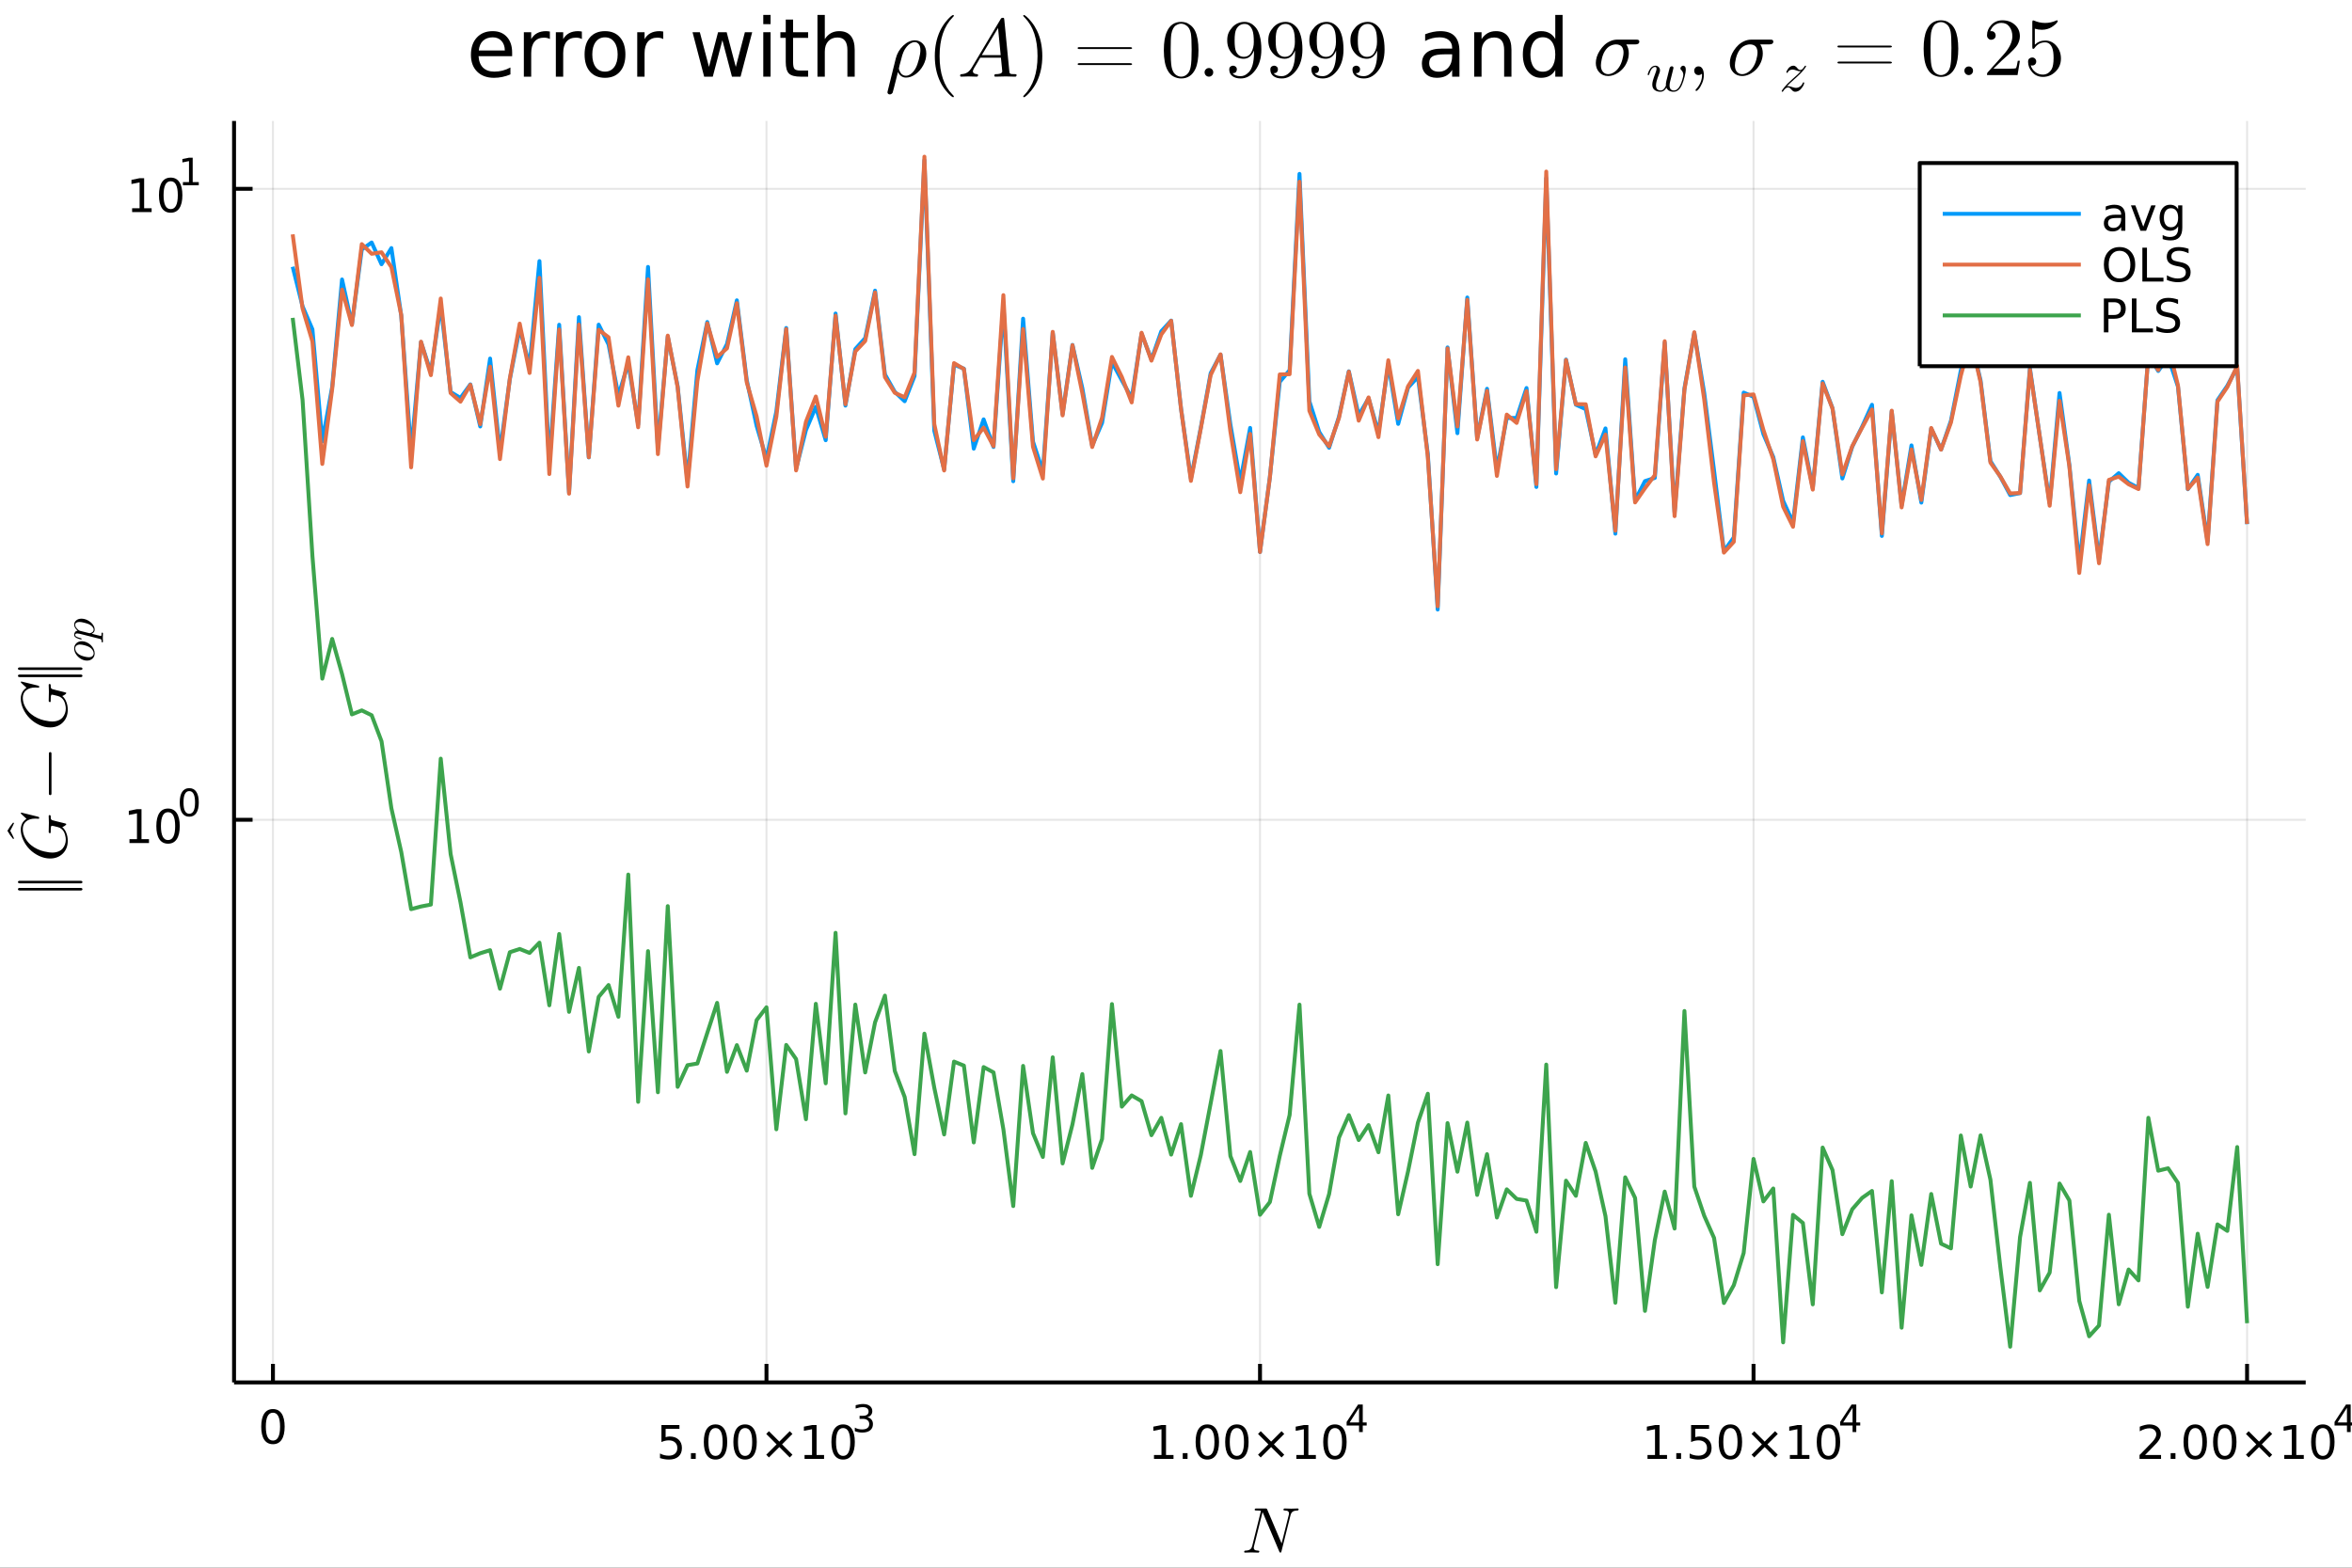 <?xml version="1.0" encoding="utf-8"?>
<svg xmlns="http://www.w3.org/2000/svg" xmlns:xlink="http://www.w3.org/1999/xlink" width="600" height="400" viewBox="0 0 2400 1600">
<rect x="0" y="0" width="2400" height="1600" fill="#333333" stroke="none"/>
<defs>
  <clipPath id="clip280">
    <rect x="0" y="0" width="2400" height="1600"/>
  </clipPath>
</defs>
<path clip-path="url(#clip280)" d="
M0 1600 L2400 1600 L2400 0 L0 0  Z
  " fill="#ffffff" fill-rule="evenodd" fill-opacity="1"/>
<defs>
  <clipPath id="clip281">
    <rect x="480" y="0" width="1681" height="1600"/>
  </clipPath>
</defs>
<path clip-path="url(#clip280)" d="
M238.831 1410.9 L2352.76 1410.9 L2352.76 123.472 L238.831 123.472  Z
  " fill="#ffffff" fill-rule="evenodd" fill-opacity="1"/>
<defs>
  <clipPath id="clip282">
    <rect x="238" y="123" width="2115" height="1288"/>
  </clipPath>
</defs>
<polyline clip-path="url(#clip282)" style="stroke:#000000; stroke-linecap:butt; stroke-linejoin:round; stroke-width:2; stroke-opacity:0.1; fill:none" points="
  278.515,1410.9 278.515,123.472 
  "/>
<polyline clip-path="url(#clip282)" style="stroke:#000000; stroke-linecap:butt; stroke-linejoin:round; stroke-width:2; stroke-opacity:0.1; fill:none" points="
  782.118,1410.9 782.118,123.472 
  "/>
<polyline clip-path="url(#clip282)" style="stroke:#000000; stroke-linecap:butt; stroke-linejoin:round; stroke-width:2; stroke-opacity:0.1; fill:none" points="
  1285.72,1410.9 1285.72,123.472 
  "/>
<polyline clip-path="url(#clip282)" style="stroke:#000000; stroke-linecap:butt; stroke-linejoin:round; stroke-width:2; stroke-opacity:0.1; fill:none" points="
  1789.32,1410.9 1789.32,123.472 
  "/>
<polyline clip-path="url(#clip282)" style="stroke:#000000; stroke-linecap:butt; stroke-linejoin:round; stroke-width:2; stroke-opacity:0.1; fill:none" points="
  2292.93,1410.9 2292.93,123.472 
  "/>
<polyline clip-path="url(#clip280)" style="stroke:#000000; stroke-linecap:butt; stroke-linejoin:round; stroke-width:4; stroke-opacity:1; fill:none" points="
  238.831,1410.9 2352.76,1410.9 
  "/>
<polyline clip-path="url(#clip280)" style="stroke:#000000; stroke-linecap:butt; stroke-linejoin:round; stroke-width:4; stroke-opacity:1; fill:none" points="
  278.515,1410.9 278.515,1392 
  "/>
<polyline clip-path="url(#clip280)" style="stroke:#000000; stroke-linecap:butt; stroke-linejoin:round; stroke-width:4; stroke-opacity:1; fill:none" points="
  782.118,1410.9 782.118,1392 
  "/>
<polyline clip-path="url(#clip280)" style="stroke:#000000; stroke-linecap:butt; stroke-linejoin:round; stroke-width:4; stroke-opacity:1; fill:none" points="
  1285.72,1410.9 1285.72,1392 
  "/>
<polyline clip-path="url(#clip280)" style="stroke:#000000; stroke-linecap:butt; stroke-linejoin:round; stroke-width:4; stroke-opacity:1; fill:none" points="
  1789.32,1410.9 1789.32,1392 
  "/>
<polyline clip-path="url(#clip280)" style="stroke:#000000; stroke-linecap:butt; stroke-linejoin:round; stroke-width:4; stroke-opacity:1; fill:none" points="
  2292.93,1410.9 2292.93,1392 
  "/>
<path clip-path="url(#clip280)" d="M278.515 1441.82 Q274.904 1441.82 273.075 1445.38 Q271.269 1448.92 271.269 1456.05 Q271.269 1463.16 273.075 1466.72 Q274.904 1470.26 278.515 1470.26 Q282.149 1470.26 283.955 1466.72 Q285.783 1463.16 285.783 1456.05 Q285.783 1448.92 283.955 1445.38 Q282.149 1441.82 278.515 1441.82 M278.515 1438.11 Q284.325 1438.11 287.38 1442.72 Q290.459 1447.3 290.459 1456.05 Q290.459 1464.78 287.38 1469.38 Q284.325 1473.97 278.515 1473.97 Q272.705 1473.97 269.626 1469.38 Q266.57 1464.78 266.57 1456.05 Q266.57 1447.3 269.626 1442.72 Q272.705 1438.11 278.515 1438.11 Z" fill="#000000" fill-rule="evenodd" fill-opacity="1" /><path clip-path="url(#clip280)" d="M674.935 1454.4 L693.291 1454.4 L693.291 1458.33 L679.217 1458.33 L679.217 1466.8 Q680.236 1466.46 681.254 1466.29 Q682.273 1466.11 683.291 1466.11 Q689.078 1466.11 692.458 1469.28 Q695.837 1472.45 695.837 1477.87 Q695.837 1483.45 692.365 1486.55 Q688.893 1489.63 682.574 1489.63 Q680.398 1489.63 678.129 1489.26 Q675.884 1488.89 673.476 1488.15 L673.476 1483.45 Q675.56 1484.58 677.782 1485.14 Q680.004 1485.69 682.481 1485.69 Q686.486 1485.69 688.824 1483.59 Q691.161 1481.48 691.161 1477.87 Q691.161 1474.26 688.824 1472.15 Q686.486 1470.04 682.481 1470.04 Q680.606 1470.04 678.731 1470.46 Q676.879 1470.88 674.935 1471.76 L674.935 1454.4 Z" fill="#000000" fill-rule="evenodd" fill-opacity="1" /><path clip-path="url(#clip280)" d="M705.05 1483.08 L709.935 1483.08 L709.935 1488.96 L705.05 1488.96 L705.05 1483.08 Z" fill="#000000" fill-rule="evenodd" fill-opacity="1" /><path clip-path="url(#clip280)" d="M730.12 1457.48 Q726.509 1457.48 724.68 1461.04 Q722.874 1464.58 722.874 1471.71 Q722.874 1478.82 724.68 1482.38 Q726.509 1485.92 730.12 1485.92 Q733.754 1485.92 735.559 1482.38 Q737.388 1478.82 737.388 1471.71 Q737.388 1464.58 735.559 1461.04 Q733.754 1457.48 730.12 1457.48 M730.12 1453.77 Q735.93 1453.77 738.985 1458.38 Q742.064 1462.96 742.064 1471.71 Q742.064 1480.44 738.985 1485.04 Q735.93 1489.63 730.12 1489.63 Q724.309 1489.63 721.231 1485.04 Q718.175 1480.44 718.175 1471.71 Q718.175 1462.96 721.231 1458.38 Q724.309 1453.77 730.12 1453.77 Z" fill="#000000" fill-rule="evenodd" fill-opacity="1" /><path clip-path="url(#clip280)" d="M760.281 1457.48 Q756.67 1457.48 754.842 1461.04 Q753.036 1464.58 753.036 1471.71 Q753.036 1478.82 754.842 1482.38 Q756.67 1485.92 760.281 1485.92 Q763.916 1485.92 765.721 1482.38 Q767.55 1478.82 767.55 1471.71 Q767.55 1464.58 765.721 1461.04 Q763.916 1457.48 760.281 1457.48 M760.281 1453.77 Q766.092 1453.77 769.147 1458.38 Q772.226 1462.96 772.226 1471.71 Q772.226 1480.44 769.147 1485.04 Q766.092 1489.63 760.281 1489.63 Q754.471 1489.63 751.393 1485.04 Q748.337 1480.44 748.337 1471.71 Q748.337 1462.96 751.393 1458.38 Q754.471 1453.77 760.281 1453.77 Z" fill="#000000" fill-rule="evenodd" fill-opacity="1" /><path clip-path="url(#clip280)" d="M808.615 1463.49 L798.036 1474.12 L808.615 1484.7 L805.86 1487.5 L795.235 1476.87 L784.61 1487.5 L781.879 1484.7 L792.434 1474.12 L781.879 1463.49 L784.61 1460.69 L795.235 1471.32 L805.86 1460.69 L808.615 1463.49 Z" fill="#000000" fill-rule="evenodd" fill-opacity="1" /><path clip-path="url(#clip280)" d="M820.976 1485.02 L828.614 1485.02 L828.614 1458.66 L820.304 1460.32 L820.304 1456.06 L828.568 1454.4 L833.244 1454.4 L833.244 1485.02 L840.883 1485.02 L840.883 1488.96 L820.976 1488.96 L820.976 1485.02 Z" fill="#000000" fill-rule="evenodd" fill-opacity="1" /><path clip-path="url(#clip280)" d="M860.327 1457.48 Q856.716 1457.48 854.887 1461.04 Q853.082 1464.58 853.082 1471.71 Q853.082 1478.82 854.887 1482.38 Q856.716 1485.92 860.327 1485.92 Q863.961 1485.92 865.767 1482.38 Q867.596 1478.82 867.596 1471.71 Q867.596 1464.58 865.767 1461.04 Q863.961 1457.48 860.327 1457.48 M860.327 1453.77 Q866.137 1453.77 869.193 1458.38 Q872.272 1462.96 872.272 1471.71 Q872.272 1480.44 869.193 1485.04 Q866.137 1489.63 860.327 1489.63 Q854.517 1489.63 851.438 1485.04 Q848.383 1480.44 848.383 1471.71 Q848.383 1462.96 851.438 1458.38 Q854.517 1453.77 860.327 1453.77 Z" fill="#000000" fill-rule="evenodd" fill-opacity="1" /><path clip-path="url(#clip280)" d="M884.967 1446.41 Q887.694 1446.99 889.217 1448.83 Q890.76 1450.68 890.76 1453.38 Q890.76 1457.54 887.901 1459.82 Q885.042 1462.09 879.776 1462.09 Q878.008 1462.09 876.127 1461.73 Q874.265 1461.4 872.272 1460.7 L872.272 1457.03 Q873.851 1457.95 875.732 1458.42 Q877.613 1458.89 879.663 1458.89 Q883.237 1458.89 885.099 1457.48 Q886.979 1456.07 886.979 1453.38 Q886.979 1450.9 885.23 1449.51 Q883.5 1448.1 880.397 1448.1 L877.124 1448.1 L877.124 1444.98 L880.547 1444.98 Q883.349 1444.98 884.835 1443.87 Q886.321 1442.74 886.321 1440.63 Q886.321 1438.47 884.779 1437.32 Q883.255 1436.16 880.397 1436.16 Q878.836 1436.16 877.049 1436.49 Q875.262 1436.83 873.118 1437.55 L873.118 1434.16 Q875.281 1433.56 877.162 1433.26 Q879.061 1432.96 880.735 1432.96 Q885.061 1432.96 887.581 1434.93 Q890.101 1436.89 890.101 1440.24 Q890.101 1442.57 888.766 1444.19 Q887.431 1445.79 884.967 1446.41 Z" fill="#000000" fill-rule="evenodd" fill-opacity="1" /><path clip-path="url(#clip280)" d="M1177.54 1485.02 L1185.18 1485.02 L1185.18 1458.66 L1176.87 1460.32 L1176.87 1456.06 L1185.13 1454.4 L1189.81 1454.4 L1189.81 1485.02 L1197.45 1485.02 L1197.45 1488.96 L1177.54 1488.96 L1177.54 1485.02 Z" fill="#000000" fill-rule="evenodd" fill-opacity="1" /><path clip-path="url(#clip280)" d="M1206.89 1483.08 L1211.77 1483.08 L1211.77 1488.96 L1206.89 1488.96 L1206.89 1483.08 Z" fill="#000000" fill-rule="evenodd" fill-opacity="1" /><path clip-path="url(#clip280)" d="M1231.96 1457.48 Q1228.35 1457.48 1226.52 1461.04 Q1224.71 1464.58 1224.71 1471.71 Q1224.71 1478.82 1226.52 1482.38 Q1228.35 1485.92 1231.96 1485.92 Q1235.59 1485.92 1237.4 1482.38 Q1239.23 1478.82 1239.23 1471.71 Q1239.23 1464.58 1237.4 1461.04 Q1235.59 1457.48 1231.96 1457.48 M1231.96 1453.77 Q1237.77 1453.77 1240.83 1458.38 Q1243.9 1462.96 1243.9 1471.71 Q1243.9 1480.44 1240.83 1485.04 Q1237.77 1489.63 1231.96 1489.63 Q1226.15 1489.63 1223.07 1485.04 Q1220.02 1480.44 1220.02 1471.71 Q1220.02 1462.96 1223.07 1458.38 Q1226.15 1453.77 1231.96 1453.77 Z" fill="#000000" fill-rule="evenodd" fill-opacity="1" /><path clip-path="url(#clip280)" d="M1262.12 1457.48 Q1258.51 1457.48 1256.68 1461.04 Q1254.88 1464.58 1254.88 1471.71 Q1254.88 1478.82 1256.68 1482.38 Q1258.51 1485.92 1262.12 1485.92 Q1265.76 1485.92 1267.56 1482.38 Q1269.39 1478.82 1269.39 1471.71 Q1269.39 1464.58 1267.56 1461.04 Q1265.76 1457.48 1262.12 1457.48 M1262.12 1453.77 Q1267.93 1453.77 1270.99 1458.38 Q1274.07 1462.96 1274.07 1471.71 Q1274.07 1480.44 1270.99 1485.04 Q1267.93 1489.63 1262.12 1489.63 Q1256.31 1489.63 1253.23 1485.04 Q1250.18 1480.44 1250.18 1471.71 Q1250.18 1462.96 1253.23 1458.38 Q1256.31 1453.77 1262.12 1453.77 Z" fill="#000000" fill-rule="evenodd" fill-opacity="1" /><path clip-path="url(#clip280)" d="M1310.45 1463.49 L1299.88 1474.12 L1310.45 1484.7 L1307.7 1487.5 L1297.08 1476.87 L1286.45 1487.5 L1283.72 1484.7 L1294.27 1474.12 L1283.72 1463.49 L1286.45 1460.69 L1297.08 1471.32 L1307.7 1460.69 L1310.45 1463.49 Z" fill="#000000" fill-rule="evenodd" fill-opacity="1" /><path clip-path="url(#clip280)" d="M1322.82 1485.02 L1330.45 1485.02 L1330.45 1458.66 L1322.14 1460.32 L1322.14 1456.06 L1330.41 1454.4 L1335.08 1454.4 L1335.08 1485.02 L1342.72 1485.02 L1342.72 1488.96 L1322.82 1488.96 L1322.82 1485.02 Z" fill="#000000" fill-rule="evenodd" fill-opacity="1" /><path clip-path="url(#clip280)" d="M1362.17 1457.48 Q1358.56 1457.48 1356.73 1461.04 Q1354.92 1464.58 1354.92 1471.71 Q1354.92 1478.82 1356.73 1482.38 Q1358.56 1485.92 1362.17 1485.92 Q1365.8 1485.92 1367.61 1482.38 Q1369.44 1478.82 1369.44 1471.71 Q1369.44 1464.58 1367.61 1461.04 Q1365.8 1457.48 1362.17 1457.48 M1362.17 1453.77 Q1367.98 1453.77 1371.03 1458.38 Q1374.11 1462.96 1374.11 1471.71 Q1374.11 1480.44 1371.03 1485.04 Q1367.98 1489.63 1362.17 1489.63 Q1356.36 1489.63 1353.28 1485.04 Q1350.22 1480.44 1350.22 1471.71 Q1350.22 1462.96 1353.28 1458.38 Q1356.36 1453.77 1362.17 1453.77 Z" fill="#000000" fill-rule="evenodd" fill-opacity="1" /><path clip-path="url(#clip280)" d="M1386.79 1436.78 L1377.2 1451.77 L1386.79 1451.77 L1386.79 1436.78 M1385.79 1433.47 L1390.57 1433.47 L1390.57 1451.77 L1394.57 1451.77 L1394.57 1454.93 L1390.57 1454.93 L1390.57 1461.55 L1386.79 1461.55 L1386.79 1454.93 L1374.11 1454.93 L1374.11 1451.26 L1385.79 1433.47 Z" fill="#000000" fill-rule="evenodd" fill-opacity="1" /><path clip-path="url(#clip280)" d="M1681.14 1485.02 L1688.78 1485.02 L1688.78 1458.66 L1680.47 1460.32 L1680.47 1456.06 L1688.73 1454.4 L1693.41 1454.4 L1693.41 1485.02 L1701.05 1485.02 L1701.05 1488.96 L1681.14 1488.96 L1681.14 1485.02 Z" fill="#000000" fill-rule="evenodd" fill-opacity="1" /><path clip-path="url(#clip280)" d="M1710.49 1483.08 L1715.38 1483.08 L1715.38 1488.96 L1710.49 1488.96 L1710.49 1483.08 Z" fill="#000000" fill-rule="evenodd" fill-opacity="1" /><path clip-path="url(#clip280)" d="M1725.61 1454.4 L1743.97 1454.4 L1743.97 1458.33 L1729.89 1458.33 L1729.89 1466.8 Q1730.91 1466.46 1731.93 1466.29 Q1732.95 1466.11 1733.97 1466.11 Q1739.75 1466.11 1743.13 1469.28 Q1746.51 1472.45 1746.51 1477.87 Q1746.51 1483.45 1743.04 1486.55 Q1739.57 1489.63 1733.25 1489.63 Q1731.07 1489.63 1728.8 1489.26 Q1726.56 1488.89 1724.15 1488.15 L1724.15 1483.45 Q1726.23 1484.58 1728.46 1485.14 Q1730.68 1485.69 1733.16 1485.69 Q1737.16 1485.69 1739.5 1483.59 Q1741.84 1481.48 1741.84 1477.87 Q1741.84 1474.26 1739.5 1472.15 Q1737.16 1470.04 1733.16 1470.04 Q1731.28 1470.04 1729.41 1470.46 Q1727.55 1470.88 1725.61 1471.76 L1725.61 1454.4 Z" fill="#000000" fill-rule="evenodd" fill-opacity="1" /><path clip-path="url(#clip280)" d="M1765.73 1457.48 Q1762.11 1457.48 1760.29 1461.04 Q1758.48 1464.58 1758.48 1471.71 Q1758.48 1478.82 1760.29 1482.38 Q1762.11 1485.92 1765.73 1485.92 Q1769.36 1485.92 1771.16 1482.38 Q1772.99 1478.82 1772.99 1471.71 Q1772.99 1464.58 1771.16 1461.04 Q1769.36 1457.48 1765.73 1457.48 M1765.73 1453.77 Q1771.54 1453.77 1774.59 1458.38 Q1777.67 1462.96 1777.67 1471.71 Q1777.67 1480.44 1774.59 1485.04 Q1771.54 1489.63 1765.73 1489.63 Q1759.92 1489.63 1756.84 1485.04 Q1753.78 1480.44 1753.78 1471.71 Q1753.78 1462.96 1756.84 1458.38 Q1759.92 1453.77 1765.73 1453.77 Z" fill="#000000" fill-rule="evenodd" fill-opacity="1" /><path clip-path="url(#clip280)" d="M1814.06 1463.49 L1803.48 1474.12 L1814.06 1484.7 L1811.3 1487.5 L1800.68 1476.87 L1790.05 1487.5 L1787.32 1484.7 L1797.88 1474.12 L1787.32 1463.49 L1790.05 1460.69 L1800.68 1471.32 L1811.3 1460.69 L1814.06 1463.49 Z" fill="#000000" fill-rule="evenodd" fill-opacity="1" /><path clip-path="url(#clip280)" d="M1826.42 1485.02 L1834.06 1485.02 L1834.06 1458.66 L1825.75 1460.32 L1825.75 1456.06 L1834.01 1454.4 L1838.69 1454.4 L1838.69 1485.02 L1846.33 1485.02 L1846.33 1488.96 L1826.42 1488.96 L1826.42 1485.02 Z" fill="#000000" fill-rule="evenodd" fill-opacity="1" /><path clip-path="url(#clip280)" d="M1865.77 1457.48 Q1862.16 1457.48 1860.33 1461.04 Q1858.53 1464.58 1858.53 1471.71 Q1858.53 1478.82 1860.33 1482.38 Q1862.16 1485.92 1865.77 1485.92 Q1869.41 1485.92 1871.21 1482.38 Q1873.04 1478.82 1873.04 1471.71 Q1873.04 1464.58 1871.21 1461.04 Q1869.41 1457.48 1865.77 1457.48 M1865.77 1453.77 Q1871.58 1453.77 1874.64 1458.38 Q1877.72 1462.96 1877.72 1471.71 Q1877.72 1480.44 1874.64 1485.04 Q1871.58 1489.63 1865.77 1489.63 Q1859.96 1489.63 1856.88 1485.04 Q1853.83 1480.44 1853.83 1471.71 Q1853.83 1462.96 1856.88 1458.38 Q1859.96 1453.77 1865.77 1453.77 Z" fill="#000000" fill-rule="evenodd" fill-opacity="1" /><path clip-path="url(#clip280)" d="M1890.39 1436.78 L1880.8 1451.77 L1890.39 1451.77 L1890.39 1436.78 M1889.39 1433.47 L1894.17 1433.47 L1894.17 1451.77 L1898.18 1451.77 L1898.18 1454.93 L1894.17 1454.93 L1894.17 1461.55 L1890.39 1461.55 L1890.39 1454.93 L1877.72 1454.93 L1877.72 1451.26 L1889.39 1433.47 Z" fill="#000000" fill-rule="evenodd" fill-opacity="1" /><path clip-path="url(#clip280)" d="M2188.83 1485.02 L2205.15 1485.02 L2205.15 1488.96 L2183.21 1488.96 L2183.21 1485.02 Q2185.87 1482.27 2190.45 1477.64 Q2195.06 1472.98 2196.24 1471.64 Q2198.48 1469.12 2199.36 1467.38 Q2200.27 1465.62 2200.27 1463.93 Q2200.27 1461.18 2198.32 1459.44 Q2196.4 1457.71 2193.3 1457.71 Q2191.1 1457.71 2188.65 1458.47 Q2186.22 1459.23 2183.44 1460.79 L2183.44 1456.06 Q2186.26 1454.93 2188.72 1454.35 Q2191.17 1453.77 2193.21 1453.77 Q2198.58 1453.77 2201.77 1456.46 Q2204.97 1459.14 2204.97 1463.63 Q2204.97 1465.76 2204.16 1467.68 Q2203.37 1469.58 2201.26 1472.17 Q2200.68 1472.85 2197.58 1476.06 Q2194.48 1479.26 2188.83 1485.02 Z" fill="#000000" fill-rule="evenodd" fill-opacity="1" /><path clip-path="url(#clip280)" d="M2214.97 1483.08 L2219.85 1483.08 L2219.85 1488.96 L2214.97 1488.96 L2214.97 1483.08 Z" fill="#000000" fill-rule="evenodd" fill-opacity="1" /><path clip-path="url(#clip280)" d="M2240.03 1457.48 Q2236.42 1457.48 2234.59 1461.04 Q2232.79 1464.58 2232.79 1471.71 Q2232.79 1478.82 2234.59 1482.38 Q2236.42 1485.92 2240.03 1485.92 Q2243.67 1485.92 2245.47 1482.38 Q2247.3 1478.82 2247.3 1471.71 Q2247.3 1464.58 2245.47 1461.04 Q2243.67 1457.48 2240.03 1457.48 M2240.03 1453.77 Q2245.84 1453.77 2248.9 1458.38 Q2251.98 1462.96 2251.98 1471.71 Q2251.98 1480.44 2248.9 1485.04 Q2245.84 1489.63 2240.03 1489.63 Q2234.22 1489.63 2231.15 1485.04 Q2228.09 1480.44 2228.09 1471.71 Q2228.09 1462.96 2231.15 1458.38 Q2234.22 1453.77 2240.03 1453.77 Z" fill="#000000" fill-rule="evenodd" fill-opacity="1" /><path clip-path="url(#clip280)" d="M2270.2 1457.48 Q2266.59 1457.48 2264.76 1461.04 Q2262.95 1464.58 2262.95 1471.71 Q2262.95 1478.82 2264.76 1482.38 Q2266.59 1485.92 2270.2 1485.92 Q2273.83 1485.92 2275.64 1482.38 Q2277.46 1478.82 2277.46 1471.71 Q2277.46 1464.58 2275.64 1461.04 Q2273.83 1457.48 2270.2 1457.48 M2270.2 1453.77 Q2276.01 1453.77 2279.06 1458.38 Q2282.14 1462.96 2282.14 1471.71 Q2282.14 1480.44 2279.06 1485.04 Q2276.01 1489.63 2270.2 1489.63 Q2264.39 1489.63 2261.31 1485.04 Q2258.25 1480.44 2258.25 1471.71 Q2258.25 1462.96 2261.31 1458.38 Q2264.39 1453.77 2270.2 1453.77 Z" fill="#000000" fill-rule="evenodd" fill-opacity="1" /><path clip-path="url(#clip280)" d="M2318.53 1463.49 L2307.95 1474.12 L2318.53 1484.7 L2315.77 1487.5 L2305.15 1476.87 L2294.53 1487.5 L2291.79 1484.7 L2302.35 1474.12 L2291.79 1463.49 L2294.53 1460.69 L2305.15 1471.32 L2315.77 1460.69 L2318.53 1463.49 Z" fill="#000000" fill-rule="evenodd" fill-opacity="1" /><path clip-path="url(#clip280)" d="M2330.89 1485.02 L2338.53 1485.02 L2338.53 1458.66 L2330.22 1460.32 L2330.22 1456.06 L2338.48 1454.4 L2343.16 1454.4 L2343.16 1485.02 L2350.8 1485.02 L2350.8 1488.96 L2330.89 1488.96 L2330.89 1485.02 Z" fill="#000000" fill-rule="evenodd" fill-opacity="1" /><path clip-path="url(#clip280)" d="M2370.24 1457.48 Q2366.63 1457.48 2364.8 1461.04 Q2363 1464.58 2363 1471.71 Q2363 1478.82 2364.8 1482.38 Q2366.63 1485.92 2370.24 1485.92 Q2373.88 1485.92 2375.68 1482.38 Q2377.51 1478.82 2377.51 1471.71 Q2377.51 1464.58 2375.68 1461.04 Q2373.88 1457.48 2370.24 1457.48 M2370.24 1453.77 Q2376.05 1453.77 2379.11 1458.38 Q2382.19 1462.96 2382.19 1471.71 Q2382.19 1480.44 2379.11 1485.04 Q2376.05 1489.63 2370.24 1489.63 Q2364.43 1489.63 2361.35 1485.04 Q2358.3 1480.44 2358.3 1471.71 Q2358.3 1462.96 2361.35 1458.38 Q2364.43 1453.77 2370.24 1453.77 Z" fill="#000000" fill-rule="evenodd" fill-opacity="1" /><path clip-path="url(#clip280)" d="M2394.86 1436.78 L2385.27 1451.77 L2394.86 1451.77 L2394.86 1436.78 M2393.87 1433.47 L2398.64 1433.47 L2398.64 1451.77 L2402.65 1451.77 L2402.65 1454.93 L2398.64 1454.93 L2398.64 1461.55 L2394.86 1461.55 L2394.86 1454.93 L2382.19 1454.93 L2382.19 1451.26 L2393.87 1433.47 Z" fill="#000000" fill-rule="evenodd" fill-opacity="1" /><path clip-path="url(#clip280)" d="M1325.1 1540.3 Q1325.1 1541.62 1323.97 1541.62 Q1320.33 1541.75 1318.85 1542.98 Q1317.4 1544.17 1316.85 1546.49 L1307.64 1583.23 Q1307.32 1584.39 1307.12 1584.52 Q1306.93 1584.62 1306.58 1584.62 Q1306.13 1584.62 1305.87 1584.39 Q1305.64 1584.17 1305.32 1583.36 L1288.9 1544.52 Q1288.77 1544.26 1288.61 1543.91 Q1288.45 1543.56 1288.32 1543.33 L1279.59 1578.14 Q1279.33 1579.14 1279.33 1579.66 Q1279.33 1580.91 1280.2 1581.72 Q1281.1 1582.49 1283.68 1582.59 Q1285 1582.59 1285 1583.3 Q1285 1584.62 1283.81 1584.62 Q1282.71 1584.62 1280.43 1584.52 Q1278.14 1584.42 1277.01 1584.42 Q1275.92 1584.42 1273.7 1584.52 Q1271.47 1584.62 1270.41 1584.62 Q1269.57 1584.62 1269.57 1583.88 Q1269.57 1583.3 1269.8 1583.01 Q1270.02 1582.69 1270.22 1582.65 Q1270.41 1582.59 1270.7 1582.59 Q1272.63 1582.52 1273.95 1582.14 Q1275.27 1581.75 1276.01 1581.01 Q1276.79 1580.27 1277.14 1579.53 Q1277.53 1578.76 1277.82 1577.63 L1286.64 1542.2 Q1286.64 1541.62 1282.17 1541.62 Q1281.39 1541.62 1281.07 1541.59 Q1280.78 1541.56 1280.56 1541.4 Q1280.33 1541.24 1280.33 1540.88 Q1280.33 1539.98 1280.72 1539.79 Q1281.1 1539.56 1282.23 1539.56 L1291.09 1539.56 Q1292.21 1539.56 1292.5 1539.76 Q1292.79 1539.92 1293.18 1540.82 L1307.77 1575.25 L1315.14 1545.91 Q1315.34 1545.33 1315.34 1544.52 Q1315.34 1543.23 1314.37 1542.46 Q1313.44 1541.66 1310.86 1541.62 Q1309.67 1541.62 1309.67 1540.88 Q1309.67 1540.27 1309.89 1539.98 Q1310.15 1539.66 1310.35 1539.63 Q1310.57 1539.56 1310.86 1539.56 Q1311.96 1539.56 1314.21 1539.66 Q1316.46 1539.76 1317.59 1539.76 Q1318.69 1539.76 1320.91 1539.66 Q1323.16 1539.56 1324.26 1539.56 Q1324.64 1539.56 1324.84 1539.76 Q1325.06 1539.92 1325.1 1540.11 L1325.1 1540.3 Z" fill="#000000" fill-rule="evenodd" fill-opacity="1" /><polyline clip-path="url(#clip282)" style="stroke:#000000; stroke-linecap:butt; stroke-linejoin:round; stroke-width:2; stroke-opacity:0.1; fill:none" points="
  238.831,836.671 2352.76,836.671 
  "/>
<polyline clip-path="url(#clip282)" style="stroke:#000000; stroke-linecap:butt; stroke-linejoin:round; stroke-width:2; stroke-opacity:0.1; fill:none" points="
  238.831,192.72 2352.76,192.72 
  "/>
<polyline clip-path="url(#clip280)" style="stroke:#000000; stroke-linecap:butt; stroke-linejoin:round; stroke-width:4; stroke-opacity:1; fill:none" points="
  238.831,1410.9 238.831,123.472 
  "/>
<polyline clip-path="url(#clip280)" style="stroke:#000000; stroke-linecap:butt; stroke-linejoin:round; stroke-width:4; stroke-opacity:1; fill:none" points="
  238.831,836.671 257.728,836.671 
  "/>
<polyline clip-path="url(#clip280)" style="stroke:#000000; stroke-linecap:butt; stroke-linejoin:round; stroke-width:4; stroke-opacity:1; fill:none" points="
  238.831,192.72 257.728,192.72 
  "/>
<path clip-path="url(#clip280)" d="M132.125 856.464 L139.764 856.464 L139.764 830.098 L131.454 831.765 L131.454 827.505 L139.718 825.839 L144.394 825.839 L144.394 856.464 L152.033 856.464 L152.033 860.399 L132.125 860.399 L132.125 856.464 Z" fill="#000000" fill-rule="evenodd" fill-opacity="1" /><path clip-path="url(#clip280)" d="M171.477 828.917 Q167.866 828.917 166.037 832.482 Q164.232 836.024 164.232 843.153 Q164.232 850.26 166.037 853.825 Q167.866 857.366 171.477 857.366 Q175.111 857.366 176.917 853.825 Q178.745 850.26 178.745 843.153 Q178.745 836.024 176.917 832.482 Q175.111 828.917 171.477 828.917 M171.477 825.214 Q177.287 825.214 180.343 829.82 Q183.421 834.403 183.421 843.153 Q183.421 851.88 180.343 856.487 Q177.287 861.07 171.477 861.07 Q165.667 861.07 162.588 856.487 Q159.532 851.88 159.532 843.153 Q159.532 834.403 162.588 829.82 Q165.667 825.214 171.477 825.214 Z" fill="#000000" fill-rule="evenodd" fill-opacity="1" /><path clip-path="url(#clip280)" d="M193.126 807.41 Q190.192 807.41 188.706 810.306 Q187.239 813.184 187.239 818.977 Q187.239 824.751 188.706 827.647 Q190.192 830.524 193.126 830.524 Q196.079 830.524 197.546 827.647 Q199.032 824.751 199.032 818.977 Q199.032 813.184 197.546 810.306 Q196.079 807.41 193.126 807.41 M193.126 804.4 Q197.847 804.4 200.329 808.143 Q202.831 811.867 202.831 818.977 Q202.831 826.067 200.329 829.81 Q197.847 833.534 193.126 833.534 Q188.405 833.534 185.904 829.81 Q183.421 826.067 183.421 818.977 Q183.421 811.867 185.904 808.143 Q188.405 804.4 193.126 804.4 Z" fill="#000000" fill-rule="evenodd" fill-opacity="1" /><path clip-path="url(#clip280)" d="M134.815 212.513 L142.454 212.513 L142.454 186.147 L134.143 187.814 L134.143 183.554 L142.407 181.888 L147.083 181.888 L147.083 212.513 L154.722 212.513 L154.722 216.448 L134.815 216.448 L134.815 212.513 Z" fill="#000000" fill-rule="evenodd" fill-opacity="1" /><path clip-path="url(#clip280)" d="M174.166 184.966 Q170.555 184.966 168.727 188.531 Q166.921 192.073 166.921 199.202 Q166.921 206.309 168.727 209.874 Q170.555 213.415 174.166 213.415 Q177.801 213.415 179.606 209.874 Q181.435 206.309 181.435 199.202 Q181.435 192.073 179.606 188.531 Q177.801 184.966 174.166 184.966 M174.166 181.263 Q179.977 181.263 183.032 185.869 Q186.111 190.452 186.111 199.202 Q186.111 207.929 183.032 212.536 Q179.977 217.119 174.166 217.119 Q168.356 217.119 165.278 212.536 Q162.222 207.929 162.222 199.202 Q162.222 190.452 165.278 185.869 Q168.356 181.263 174.166 181.263 Z" fill="#000000" fill-rule="evenodd" fill-opacity="1" /><path clip-path="url(#clip280)" d="M186.656 185.84 L192.863 185.84 L192.863 164.418 L186.111 165.772 L186.111 162.311 L192.825 160.957 L196.624 160.957 L196.624 185.84 L202.831 185.84 L202.831 189.037 L186.656 189.037 L186.656 185.84 Z" fill="#000000" fill-rule="evenodd" fill-opacity="1" /><path clip-path="url(#clip280)" d="M82.166 908.852 L20.266 908.852 Q18.302 908.852 18.302 907.532 Q18.302 906.212 20.363 906.212 L82.005 906.212 Q84.13 906.212 84.13 907.532 Q84.13 908.852 82.166 908.852 M82.166 901.574 L20.749 901.574 Q18.302 901.574 18.302 900.253 Q18.302 898.933 20.363 898.933 L82.005 898.933 Q84.13 898.933 84.13 900.253 Q84.13 901.574 82.166 901.574 Z" fill="#000000" fill-rule="evenodd" fill-opacity="1" /><path clip-path="url(#clip280)" d="M13.421 839.5 L14.345 840.064 Q12.835 843.558 10.423 847.909 Q12.835 852.26 14.345 855.755 L13.421 856.296 Q10.107 852.486 7.56 847.909 Q10.13 843.288 13.421 839.5 Z" fill="#000000" fill-rule="evenodd" fill-opacity="1" /><path clip-path="url(#clip280)" d="M21.877 829.361 L38.688 833.516 Q39.751 833.805 39.88 833.999 Q40.008 834.16 40.008 834.675 Q40.008 835.673 39.332 835.673 Q39.268 835.673 38.43 835.577 Q37.561 835.48 35.983 835.48 Q30.153 835.48 26.707 838.314 Q23.261 841.116 23.261 846.108 Q23.261 850.778 25.709 855.255 Q28.157 859.731 31.764 862.597 Q34.727 865.013 38.334 866.688 Q41.941 868.33 45.097 869.006 Q48.221 869.683 50.121 869.94 Q52.021 870.166 53.245 870.166 Q56.852 870.166 59.654 869.006 Q62.424 867.847 64.002 865.915 Q65.58 863.95 66.353 861.696 Q67.126 859.409 67.126 856.929 Q67.126 855.995 66.997 854.868 Q66.868 853.741 66.385 852.002 Q65.902 850.23 65.097 848.781 Q64.292 847.3 62.746 846.011 Q61.2 844.691 59.139 844.176 Q53.889 842.791 53.116 842.791 Q52.472 842.791 52.247 843.177 Q52.021 843.564 51.86 844.852 L51.731 848.33 Q51.731 848.395 51.731 848.491 Q51.731 849.103 51.731 849.361 Q51.699 849.618 51.635 849.908 Q51.57 850.166 51.441 850.263 Q51.28 850.327 51.023 850.327 Q50.411 850.327 50.121 850.069 Q49.799 849.812 49.767 849.586 Q49.702 849.361 49.702 848.942 L49.896 839.699 Q49.896 838.958 49.799 836.253 Q49.702 833.548 49.702 832.775 Q49.702 831.905 50.411 831.905 Q51.731 831.905 51.731 832.968 Q51.764 834.031 51.796 834.578 Q51.796 835.126 51.957 835.673 Q52.118 836.189 52.247 836.382 Q52.343 836.575 52.826 836.833 Q53.277 837.09 53.664 837.187 Q54.018 837.284 54.92 837.509 Q55.499 837.638 56.594 837.96 Q57.689 838.25 58.269 838.379 L63.358 839.635 Q67.126 840.504 67.383 840.762 Q67.641 840.891 67.641 841.213 Q67.641 841.696 66.224 842.726 Q64.807 843.725 63.551 844.176 Q64.42 844.981 64.936 845.496 Q65.419 846.011 66.192 847.203 Q66.965 848.362 67.577 849.908 Q69.155 853.676 69.155 858.153 Q69.155 866.14 64.098 871.164 Q59.01 876.188 51.087 876.188 Q45.483 876.188 39.976 873.612 Q34.469 871.035 30.379 866.945 Q26.289 862.855 23.744 857.445 Q21.2 852.034 21.2 846.623 Q21.2 844.562 21.748 842.726 Q22.295 840.891 22.971 839.796 Q23.648 838.669 24.646 837.67 Q25.612 836.672 26.063 836.35 Q26.514 835.995 27.062 835.673 L22.005 831.068 Q21.2 830.263 21.2 830.07 Q21.2 829.683 21.426 829.522 Q21.651 829.361 21.877 829.361 Z" fill="#000000" fill-rule="evenodd" fill-opacity="1" /><path clip-path="url(#clip280)" d="M50.282 767.968 Q50.669 767.582 51.216 767.582 Q51.764 767.582 52.15 767.968 Q52.536 768.355 52.536 768.902 L52.536 810.19 Q52.536 810.738 52.15 811.124 Q51.764 811.511 51.216 811.511 Q50.669 811.511 50.282 811.124 Q49.896 810.738 49.896 810.19 L49.896 768.902 Q49.896 768.355 50.282 767.968 Z" fill="#000000" fill-rule="evenodd" fill-opacity="1" /><path clip-path="url(#clip280)" d="M21.877 695.566 L38.688 699.721 Q39.751 700.011 39.88 700.204 Q40.008 700.365 40.008 700.88 Q40.008 701.879 39.332 701.879 Q39.268 701.879 38.43 701.782 Q37.561 701.686 35.983 701.686 Q30.153 701.686 26.707 704.52 Q23.261 707.322 23.261 712.314 Q23.261 716.983 25.709 721.46 Q28.157 725.937 31.764 728.803 Q34.727 731.218 38.334 732.893 Q41.941 734.536 45.097 735.212 Q48.221 735.888 50.121 736.146 Q52.021 736.371 53.245 736.371 Q56.852 736.371 59.654 735.212 Q62.424 734.052 64.002 732.12 Q65.58 730.156 66.353 727.901 Q67.126 725.615 67.126 723.135 Q67.126 722.201 66.997 721.074 Q66.868 719.946 66.385 718.207 Q65.902 716.436 65.097 714.987 Q64.292 713.505 62.746 712.217 Q61.2 710.896 59.139 710.381 Q53.889 708.996 53.116 708.996 Q52.472 708.996 52.247 709.383 Q52.021 709.769 51.86 711.058 L51.731 714.536 Q51.731 714.6 51.731 714.697 Q51.731 715.309 51.731 715.566 Q51.699 715.824 51.635 716.114 Q51.57 716.371 51.441 716.468 Q51.28 716.532 51.023 716.532 Q50.411 716.532 50.121 716.275 Q49.799 716.017 49.767 715.792 Q49.702 715.566 49.702 715.148 L49.896 705.905 Q49.896 705.164 49.799 702.459 Q49.702 699.753 49.702 698.98 Q49.702 698.111 50.411 698.111 Q51.731 698.111 51.731 699.174 Q51.764 700.236 51.796 700.784 Q51.796 701.331 51.957 701.879 Q52.118 702.394 52.247 702.587 Q52.343 702.781 52.826 703.038 Q53.277 703.296 53.664 703.393 Q54.018 703.489 54.92 703.715 Q55.499 703.843 56.594 704.165 Q57.689 704.455 58.269 704.584 L63.358 705.84 Q67.126 706.71 67.383 706.967 Q67.641 707.096 67.641 707.418 Q67.641 707.901 66.224 708.932 Q64.807 709.93 63.551 710.381 Q64.42 711.186 64.936 711.702 Q65.419 712.217 66.192 713.409 Q66.965 714.568 67.577 716.114 Q69.155 719.882 69.155 724.359 Q69.155 732.346 64.098 737.37 Q59.01 742.394 51.087 742.394 Q45.483 742.394 39.976 739.817 Q34.469 737.241 30.379 733.151 Q26.289 729.061 23.744 723.65 Q21.2 718.239 21.2 712.829 Q21.2 710.768 21.748 708.932 Q22.295 707.096 22.971 706.001 Q23.648 704.874 24.646 703.876 Q25.612 702.877 26.063 702.555 Q26.514 702.201 27.062 701.879 L22.005 697.273 Q21.2 696.468 21.2 696.275 Q21.2 695.889 21.426 695.728 Q21.651 695.566 21.877 695.566 Z" fill="#000000" fill-rule="evenodd" fill-opacity="1" /><path clip-path="url(#clip280)" d="M82.166 691.069 L20.266 691.069 Q18.302 691.069 18.302 689.749 Q18.302 688.428 20.363 688.428 L82.005 688.428 Q84.13 688.428 84.13 689.749 Q84.13 691.069 82.166 691.069 M82.166 683.791 L20.749 683.791 Q18.302 683.791 18.302 682.47 Q18.302 681.15 20.363 681.15 L82.005 681.15 Q84.13 681.15 84.13 682.47 Q84.13 683.791 82.166 683.791 Z" fill="#000000" fill-rule="evenodd" fill-opacity="1" /><path clip-path="url(#clip280)" d="M83.496 654.445 Q85.954 654.445 88.388 655.528 Q90.801 656.61 92.604 658.346 Q94.385 660.059 95.512 662.313 Q96.617 664.568 96.617 666.822 Q96.617 670.046 94.43 672.143 Q92.221 674.217 88.794 674.217 Q85.593 674.217 82.549 672.436 Q79.484 670.632 77.59 667.746 Q75.696 664.861 75.696 661.84 Q75.696 658.661 77.838 656.565 Q79.98 654.445 83.496 654.445 M81.693 657.827 Q79.506 657.827 78.108 658.887 Q76.711 659.946 76.711 661.885 Q76.711 662.449 76.891 663.102 Q77.049 663.756 77.477 664.613 Q77.905 665.447 78.807 666.394 Q79.686 667.318 80.949 668.13 Q82.617 669.189 85.683 670.001 Q88.727 670.79 90.553 670.79 Q93.078 670.79 94.34 669.618 Q95.58 668.445 95.58 666.777 Q95.58 665.154 94.453 663.441 Q93.303 661.705 91.342 660.51 Q89.313 659.315 86.337 658.571 Q83.339 657.827 81.693 657.827 Z" fill="#000000" fill-rule="evenodd" fill-opacity="1" /><path clip-path="url(#clip280)" d="M83.068 631.433 Q86.359 631.433 89.538 633.101 Q92.717 634.747 94.678 637.34 Q96.617 639.932 96.617 642.57 Q96.617 644.148 95.76 645.207 Q94.881 646.244 93.641 646.808 Q95.174 647.236 98.849 648.161 Q102.524 649.085 102.884 649.085 Q103.087 649.085 103.177 649.04 Q103.268 648.995 103.38 648.792 Q103.516 648.589 103.561 648.093 Q103.628 647.597 103.628 646.763 Q103.628 646.335 103.628 646.177 Q103.651 645.996 103.764 645.839 Q103.876 645.658 104.124 645.658 Q105.049 645.658 105.049 646.492 Q105.049 647.236 104.981 648.769 Q104.913 650.302 104.913 651.069 Q104.913 651.723 104.981 653.03 Q105.049 654.338 105.049 654.946 Q105.049 655.555 104.507 655.555 Q104.192 655.555 103.989 655.465 Q103.809 655.397 103.718 655.217 Q103.651 655.037 103.628 654.879 Q103.628 654.744 103.628 654.473 Q103.628 653.436 103.448 652.985 Q103.29 652.534 102.952 652.376 Q102.636 652.196 101.735 651.993 L81.174 646.808 Q79.799 646.492 78.83 646.492 Q77.612 646.492 77.162 646.876 Q76.711 647.259 76.711 647.935 Q76.711 649.108 78.108 649.874 Q79.506 650.641 82.211 651.294 Q82.955 651.497 83.113 651.633 Q83.271 651.745 83.271 652.083 Q83.248 652.647 82.797 652.647 Q82.685 652.647 81.963 652.467 Q81.219 652.286 80.137 651.948 Q79.033 651.587 78.334 651.204 Q77.86 650.979 77.545 650.776 Q77.229 650.573 76.733 650.167 Q76.237 649.739 75.967 649.13 Q75.696 648.521 75.696 647.777 Q75.696 646.335 76.553 645.14 Q77.409 643.945 79.145 643.629 Q77.635 642.344 76.665 640.766 Q75.696 639.188 75.696 637.588 Q75.696 634.927 77.77 633.191 Q79.822 631.433 83.068 631.433 M81.039 634.77 Q78.988 634.77 77.86 635.559 Q76.711 636.325 76.711 637.723 Q76.711 639.459 78.469 641.465 Q80.137 643.449 81.693 643.855 L90.733 646.132 L91.477 646.267 Q91.612 646.267 92.018 646.199 Q92.401 646.109 93.032 645.861 Q93.664 645.591 94.227 645.23 Q94.768 644.847 95.174 644.17 Q95.58 643.472 95.58 642.615 Q95.58 641.24 94.363 639.752 Q93.145 638.241 90.846 637.114 Q89.358 636.415 86.157 635.604 Q82.933 634.77 81.039 634.77 Z" fill="#000000" fill-rule="evenodd" fill-opacity="1" /><path clip-path="url(#clip280)" d="M522.591 53.697 L522.591 57.342 L488.321 57.342 Q488.807 65.039 492.939 69.09 Q497.111 73.1 504.524 73.1 Q508.818 73.1 512.829 72.047 Q516.879 70.994 520.849 68.888 L520.849 75.936 Q516.839 77.637 512.626 78.529 Q508.413 79.42 504.079 79.42 Q493.222 79.42 486.862 73.1 Q480.543 66.781 480.543 56.006 Q480.543 44.866 486.538 38.344 Q492.574 31.781 502.782 31.781 Q511.937 31.781 517.244 37.696 Q522.591 43.569 522.591 53.697 M515.138 51.509 Q515.057 45.392 511.694 41.746 Q508.373 38.101 502.863 38.101 Q496.625 38.101 492.858 41.625 Q489.131 45.149 488.564 51.55 L515.138 51.509 Z" fill="#000000" fill-rule="evenodd" fill-opacity="1" /><path clip-path="url(#clip280)" d="M561.115 39.843 Q559.86 39.113 558.361 38.789 Q556.902 38.425 555.12 38.425 Q548.801 38.425 545.398 42.557 Q542.036 46.648 542.036 54.345 L542.036 78.245 L534.541 78.245 L534.541 32.875 L542.036 32.875 L542.036 39.923 Q544.385 35.792 548.152 33.807 Q551.92 31.781 557.307 31.781 Q558.077 31.781 559.009 31.903 Q559.941 31.984 561.075 32.186 L561.115 39.843 Z" fill="#000000" fill-rule="evenodd" fill-opacity="1" /><path clip-path="url(#clip280)" d="M593.766 39.843 Q592.51 39.113 591.011 38.789 Q589.553 38.425 587.77 38.425 Q581.451 38.425 578.048 42.557 Q574.686 46.648 574.686 54.345 L574.686 78.245 L567.192 78.245 L567.192 32.875 L574.686 32.875 L574.686 39.923 Q577.035 35.792 580.803 33.807 Q584.57 31.781 589.958 31.781 Q590.727 31.781 591.659 31.903 Q592.591 31.984 593.725 32.186 L593.766 39.843 Z" fill="#000000" fill-rule="evenodd" fill-opacity="1" /><path clip-path="url(#clip280)" d="M617.342 38.101 Q611.347 38.101 607.863 42.8 Q604.379 47.458 604.379 55.6 Q604.379 63.743 607.822 68.442 Q611.306 73.1 617.342 73.1 Q623.297 73.1 626.78 68.401 Q630.264 63.702 630.264 55.6 Q630.264 47.539 626.78 42.84 Q623.297 38.101 617.342 38.101 M617.342 31.781 Q627.064 31.781 632.614 38.101 Q638.164 44.42 638.164 55.6 Q638.164 66.74 632.614 73.1 Q627.064 79.42 617.342 79.42 Q607.579 79.42 602.029 73.1 Q596.52 66.74 596.52 55.6 Q596.52 44.42 602.029 38.101 Q607.579 31.781 617.342 31.781 Z" fill="#000000" fill-rule="evenodd" fill-opacity="1" /><path clip-path="url(#clip280)" d="M676.809 39.843 Q675.553 39.113 674.055 38.789 Q672.596 38.425 670.814 38.425 Q664.494 38.425 661.092 42.557 Q657.729 46.648 657.729 54.345 L657.729 78.245 L650.235 78.245 L650.235 32.875 L657.729 32.875 L657.729 39.923 Q660.079 35.792 663.846 33.807 Q667.614 31.781 673.001 31.781 Q673.771 31.781 674.703 31.903 Q675.634 31.984 676.769 32.186 L676.809 39.843 Z" fill="#000000" fill-rule="evenodd" fill-opacity="1" /><path clip-path="url(#clip280)" d="M706.664 32.875 L714.118 32.875 L723.435 68.28 L732.712 32.875 L741.502 32.875 L750.819 68.28 L760.096 32.875 L767.549 32.875 L755.68 78.245 L746.89 78.245 L737.127 41.058 L727.324 78.245 L718.533 78.245 L706.664 32.875 Z" fill="#000000" fill-rule="evenodd" fill-opacity="1" /><path clip-path="url(#clip280)" d="M778.851 32.875 L786.305 32.875 L786.305 78.245 L778.851 78.245 L778.851 32.875 M778.851 15.213 L786.305 15.213 L786.305 24.652 L778.851 24.652 L778.851 15.213 Z" fill="#000000" fill-rule="evenodd" fill-opacity="1" /><path clip-path="url(#clip280)" d="M809.274 19.993 L809.274 32.875 L824.627 32.875 L824.627 38.668 L809.274 38.668 L809.274 63.297 Q809.274 68.847 810.773 70.427 Q812.312 72.007 816.97 72.007 L824.627 72.007 L824.627 78.245 L816.97 78.245 Q808.342 78.245 805.061 75.045 Q801.78 71.804 801.78 63.297 L801.78 38.668 L796.311 38.668 L796.311 32.875 L801.78 32.875 L801.78 19.993 L809.274 19.993 Z" fill="#000000" fill-rule="evenodd" fill-opacity="1" /><path clip-path="url(#clip280)" d="M872.144 50.861 L872.144 78.245 L864.69 78.245 L864.69 51.104 Q864.69 44.663 862.179 41.463 Q859.667 38.263 854.644 38.263 Q848.608 38.263 845.124 42.111 Q841.64 45.959 841.64 52.603 L841.64 78.245 L834.146 78.245 L834.146 15.213 L841.64 15.213 L841.64 39.923 Q844.314 35.832 847.919 33.807 Q851.565 31.781 856.305 31.781 Q864.123 31.781 868.133 36.642 Q872.144 41.463 872.144 50.861 Z" fill="#000000" fill-rule="evenodd" fill-opacity="1" /><path clip-path="url(#clip280)" d="M945.2 54.84 Q945.2 60.907 942.085 66.604 Q939.011 72.302 934.174 75.745 Q929.378 79.188 924.542 79.188 Q919.09 79.188 916.262 73.531 Q911.138 94.067 910.851 94.6 Q909.663 96.362 907.941 96.362 Q906.875 96.362 906.22 95.707 Q905.564 95.092 905.564 94.108 Q905.605 93.78 905.851 92.755 L914.048 59.759 Q915.934 52.094 921.632 46.642 Q927.37 41.15 933.518 41.15 Q938.396 41.15 941.798 44.798 Q945.2 48.446 945.2 54.84 M939.175 51.233 Q939.175 47.134 937.535 45.085 Q935.896 42.994 933.354 42.994 Q931.018 42.994 928.19 44.88 Q925.403 46.765 922.943 50.946 Q921.632 53.365 920.689 56.357 Q919.746 59.349 917.901 66.727 Q917.246 69.678 917.246 69.842 Q917.246 70.17 917.41 70.908 Q917.615 71.646 918.106 72.793 Q918.639 73.9 919.377 74.884 Q920.115 75.868 921.468 76.606 Q922.82 77.302 924.46 77.302 Q927.001 77.302 929.706 75.253 Q932.453 73.162 934.461 69.35 Q936.142 66.276 937.658 60.497 Q939.175 54.676 939.175 51.233 Z" fill="#000000" fill-rule="evenodd" fill-opacity="1" /><path clip-path="url(#clip280)" d="M953.89 57.259 Q953.89 43.076 959.178 31.64 Q961.432 26.845 964.588 22.828 Q967.745 18.811 969.835 17.048 Q971.926 15.286 972.499 15.286 Q973.319 15.286 973.36 16.105 Q973.36 16.515 972.253 17.54 Q958.727 31.312 958.768 57.259 Q958.768 83.287 971.926 96.526 Q973.36 97.961 973.36 98.412 Q973.36 99.232 972.499 99.232 Q971.926 99.232 969.917 97.551 Q967.909 95.871 964.793 92.017 Q961.678 88.165 959.424 83.451 Q953.89 72.015 953.89 57.259 Z" fill="#000000" fill-rule="evenodd" fill-opacity="1" /><path clip-path="url(#clip280)" d="M1037.33 76.564 Q1037.33 77.343 1037 77.753 Q1036.71 78.122 1036.43 78.204 Q1036.18 78.245 1035.81 78.245 Q1034.75 78.245 1031.06 78.122 Q1027.37 77.999 1026.3 77.999 Q1024.58 77.999 1021.06 78.122 Q1017.53 78.245 1015.81 78.245 Q1014.66 78.245 1014.66 77.302 Q1014.66 76.688 1014.79 76.36 Q1014.91 75.991 1015.24 75.868 Q1015.61 75.704 1015.81 75.704 Q1016.06 75.663 1016.67 75.663 Q1017.49 75.663 1018.35 75.581 Q1019.21 75.458 1020.28 75.212 Q1021.34 74.966 1022 74.351 Q1022.7 73.736 1022.7 72.876 Q1022.7 72.507 1022.41 69.473 Q1022.12 66.44 1021.75 62.915 Q1021.38 59.349 1021.34 58.857 L1000.28 58.857 Q998.349 62.177 996.996 64.473 Q995.643 66.768 995.151 67.547 Q994.66 68.326 994.373 68.817 Q994.086 69.309 993.922 69.596 Q992.733 71.769 992.733 72.712 Q992.733 75.335 996.668 75.663 Q998.021 75.663 998.021 76.647 Q998.021 77.384 997.693 77.794 Q997.365 78.163 997.078 78.204 Q996.832 78.245 996.422 78.245 Q995.07 78.245 992.241 78.122 Q989.413 77.999 988.019 77.999 Q986.831 77.999 984.371 78.122 Q981.912 78.245 980.805 78.245 Q980.313 78.245 980.026 77.958 Q979.74 77.671 979.74 77.302 Q979.74 76.728 979.822 76.4 Q979.944 76.073 980.272 75.909 Q980.6 75.745 980.764 75.745 Q980.928 75.704 981.502 75.663 Q984.617 75.458 987.036 73.982 Q989.495 72.466 991.831 68.572 L1021.02 19.548 Q1021.3 19.056 1021.51 18.811 Q1021.71 18.565 1022.12 18.36 Q1022.57 18.155 1023.23 18.155 Q1024.25 18.155 1024.46 18.483 Q1024.66 18.77 1024.79 20.163 L1029.91 72.629 Q1030.03 73.736 1030.12 74.187 Q1030.24 74.597 1030.77 75.048 Q1031.35 75.458 1032.37 75.581 Q1033.44 75.663 1035.4 75.663 Q1036.14 75.663 1036.43 75.704 Q1036.71 75.704 1037 75.909 Q1037.33 76.114 1037.33 76.564 M1021.1 56.234 L1018.43 28.566 L1001.87 56.234 L1021.1 56.234 Z" fill="#000000" fill-rule="evenodd" fill-opacity="1" /><path clip-path="url(#clip280)" d="M1044.11 98.412 Q1044.11 98.002 1045.18 96.977 Q1058.7 83.205 1058.7 57.259 Q1058.7 31.23 1045.71 18.073 Q1044.11 16.556 1044.11 16.105 Q1044.11 15.286 1044.93 15.286 Q1045.5 15.286 1047.51 16.966 Q1049.56 18.647 1052.64 22.5 Q1055.75 26.353 1058.05 31.066 Q1063.58 42.502 1063.58 57.259 Q1063.58 71.441 1058.29 82.877 Q1056.04 87.673 1052.88 91.689 Q1049.73 95.707 1047.64 97.469 Q1045.55 99.232 1044.93 99.232 Q1044.11 99.232 1044.11 98.412 Z" fill="#000000" fill-rule="evenodd" fill-opacity="1" /><path clip-path="url(#clip280)" d="M1099.63 65.497 Q1099.72 64.473 1101.32 64.473 L1152.76 64.473 Q1155.18 64.473 1155.22 65.415 Q1155.22 66.44 1152.92 66.399 L1101.89 66.399 Q1099.63 66.44 1099.63 65.497 M1099.63 49.102 Q1099.63 48.077 1101.4 48.118 L1152.67 48.118 Q1155.18 48.118 1155.22 49.102 Q1155.22 50.044 1153.08 50.044 L1101.32 50.044 Q1099.63 50.044 1099.63 49.102 Z" fill="#000000" fill-rule="evenodd" fill-opacity="1" /><path clip-path="url(#clip280)" d="M1187.59 51.397 Q1187.59 39.059 1190.71 32.337 Q1195.05 22.336 1205.3 22.336 Q1207.47 22.336 1209.73 22.951 Q1212.02 23.524 1214.89 25.779 Q1217.8 28.033 1219.57 31.722 Q1222.93 38.854 1222.93 51.397 Q1222.93 63.653 1219.81 70.334 Q1215.26 80.09 1205.22 80.09 Q1201.45 80.09 1197.6 78.163 Q1193.78 76.237 1191.37 71.605 Q1187.59 64.678 1187.59 51.397 M1194.56 50.372 Q1194.56 63.038 1195.46 68.08 Q1196.49 73.531 1199.28 75.909 Q1202.1 78.245 1205.22 78.245 Q1208.58 78.245 1211.37 75.745 Q1214.2 73.203 1215.06 67.752 Q1216 62.382 1215.96 50.372 Q1215.96 38.69 1215.14 34.018 Q1214.03 28.566 1211.08 26.394 Q1208.17 24.18 1205.22 24.18 Q1204.11 24.18 1202.92 24.508 Q1201.78 24.836 1200.1 25.779 Q1198.42 26.721 1197.1 29.058 Q1195.83 31.394 1195.22 34.919 Q1194.56 39.469 1194.56 50.372 Z" fill="#000000" fill-rule="evenodd" fill-opacity="1" /><path clip-path="url(#clip280)" d="M1230.44 76.892 Q1229.16 75.54 1229.16 73.777 Q1229.16 72.015 1230.44 70.744 Q1231.71 69.432 1233.63 69.432 Q1235.48 69.432 1236.71 70.662 Q1237.98 71.851 1237.98 73.818 Q1237.98 75.745 1236.63 77.015 Q1235.31 78.245 1233.63 78.245 Q1231.71 78.245 1230.44 76.892 Z" fill="#000000" fill-rule="evenodd" fill-opacity="1" /><path clip-path="url(#clip280)" d="M1252.26 41.232 Q1252.26 36.764 1253.58 33.731 Q1254.89 30.657 1257.63 27.623 Q1262.68 22.336 1269.97 22.336 Q1273.09 22.336 1275.83 23.647 Q1278.62 24.959 1281.24 27.951 Q1283.91 30.902 1285.51 36.764 Q1287.1 42.584 1287.1 50.618 Q1287.1 63.612 1280.79 71.851 Q1274.52 80.09 1266.04 80.09 Q1260.67 80.09 1257.51 77.671 Q1254.35 75.212 1254.35 71.031 Q1254.35 68.859 1255.58 67.957 Q1256.81 67.014 1258.21 67.014 Q1259.72 67.014 1260.91 68.039 Q1262.1 69.022 1262.1 70.867 Q1262.1 72.384 1261.12 73.572 Q1260.18 74.72 1257.72 74.72 Q1260.13 77.753 1265.95 77.753 Q1268.04 77.753 1270.14 76.81 Q1272.23 75.827 1274.48 73.49 Q1276.78 71.113 1278.17 66.153 Q1279.56 61.194 1279.56 54.225 L1279.56 51.561 Q1276.2 59.964 1269.07 59.964 Q1262.02 59.964 1257.14 54.553 Q1252.26 49.143 1252.26 41.232 M1259.81 41.314 Q1259.81 49.635 1261.32 52.709 Q1263.91 57.996 1269.15 57.996 Q1274.28 57.996 1276.82 53.447 Q1279.4 48.856 1279.4 42.912 Q1279.4 34.673 1278.05 31.066 Q1275.55 24.426 1269.97 24.426 Q1264.44 24.426 1261.57 29.714 Q1259.81 32.829 1259.81 41.314 Z" fill="#000000" fill-rule="evenodd" fill-opacity="1" /><path clip-path="url(#clip280)" d="M1294.17 41.232 Q1294.17 36.764 1295.48 33.731 Q1296.79 30.657 1299.54 27.623 Q1304.58 22.336 1311.88 22.336 Q1314.99 22.336 1317.74 23.647 Q1320.53 24.959 1323.15 27.951 Q1325.81 30.902 1327.41 36.764 Q1329.01 42.584 1329.01 50.618 Q1329.01 63.612 1322.7 71.851 Q1316.43 80.09 1307.94 80.09 Q1302.57 80.09 1299.42 77.671 Q1296.26 75.212 1296.26 71.031 Q1296.26 68.859 1297.49 67.957 Q1298.72 67.014 1300.11 67.014 Q1301.63 67.014 1302.82 68.039 Q1304.01 69.022 1304.01 70.867 Q1304.01 72.384 1303.02 73.572 Q1302.08 74.72 1299.62 74.72 Q1302.04 77.753 1307.86 77.753 Q1309.95 77.753 1312.04 76.81 Q1314.13 75.827 1316.39 73.49 Q1318.68 71.113 1320.08 66.153 Q1321.47 61.194 1321.47 54.225 L1321.47 51.561 Q1318.11 59.964 1310.98 59.964 Q1303.93 59.964 1299.05 54.553 Q1294.17 49.143 1294.17 41.232 M1301.71 41.314 Q1301.71 49.635 1303.23 52.709 Q1305.81 57.996 1311.06 57.996 Q1316.18 57.996 1318.72 53.447 Q1321.31 48.856 1321.31 42.912 Q1321.31 34.673 1319.95 31.066 Q1317.45 24.426 1311.88 24.426 Q1306.34 24.426 1303.47 29.714 Q1301.71 32.829 1301.71 41.314 Z" fill="#000000" fill-rule="evenodd" fill-opacity="1" /><path clip-path="url(#clip280)" d="M1336.08 41.232 Q1336.08 36.764 1337.39 33.731 Q1338.7 30.657 1341.45 27.623 Q1346.49 22.336 1353.78 22.336 Q1356.9 22.336 1359.65 23.647 Q1362.43 24.959 1365.06 27.951 Q1367.72 30.902 1369.32 36.764 Q1370.92 42.584 1370.92 50.618 Q1370.92 63.612 1364.61 71.851 Q1358.33 80.09 1349.85 80.09 Q1344.48 80.09 1341.32 77.671 Q1338.17 75.212 1338.17 71.031 Q1338.17 68.859 1339.4 67.957 Q1340.63 67.014 1342.02 67.014 Q1343.54 67.014 1344.73 68.039 Q1345.91 69.022 1345.91 70.867 Q1345.91 72.384 1344.93 73.572 Q1343.99 74.72 1341.53 74.72 Q1343.95 77.753 1349.77 77.753 Q1351.86 77.753 1353.95 76.81 Q1356.04 75.827 1358.29 73.49 Q1360.59 71.113 1361.98 66.153 Q1363.38 61.194 1363.38 54.225 L1363.38 51.561 Q1360.01 59.964 1352.88 59.964 Q1345.83 59.964 1340.95 54.553 Q1336.08 49.143 1336.08 41.232 M1343.62 41.314 Q1343.62 49.635 1345.14 52.709 Q1347.72 57.996 1352.96 57.996 Q1358.09 57.996 1360.63 53.447 Q1363.21 48.856 1363.21 42.912 Q1363.21 34.673 1361.86 31.066 Q1359.36 24.426 1353.78 24.426 Q1348.25 24.426 1345.38 29.714 Q1343.62 32.829 1343.62 41.314 Z" fill="#000000" fill-rule="evenodd" fill-opacity="1" /><path clip-path="url(#clip280)" d="M1377.98 41.232 Q1377.98 36.764 1379.29 33.731 Q1380.61 30.657 1383.35 27.623 Q1388.39 22.336 1395.69 22.336 Q1398.81 22.336 1401.55 23.647 Q1404.34 24.959 1406.96 27.951 Q1409.63 30.902 1411.23 36.764 Q1412.82 42.584 1412.82 50.618 Q1412.82 63.612 1406.51 71.851 Q1400.24 80.09 1391.76 80.09 Q1386.39 80.09 1383.23 77.671 Q1380.07 75.212 1380.07 71.031 Q1380.07 68.859 1381.3 67.957 Q1382.53 67.014 1383.93 67.014 Q1385.44 67.014 1386.63 68.039 Q1387.82 69.022 1387.82 70.867 Q1387.82 72.384 1386.84 73.572 Q1385.89 74.72 1383.43 74.72 Q1385.85 77.753 1391.67 77.753 Q1393.76 77.753 1395.85 76.81 Q1397.94 75.827 1400.2 73.49 Q1402.49 71.113 1403.89 66.153 Q1405.28 61.194 1405.28 54.225 L1405.28 51.561 Q1401.92 59.964 1394.79 59.964 Q1387.74 59.964 1382.86 54.553 Q1377.98 49.143 1377.98 41.232 M1385.53 41.314 Q1385.53 49.635 1387.04 52.709 Q1389.62 57.996 1394.87 57.996 Q1399.99 57.996 1402.54 53.447 Q1405.12 48.856 1405.12 42.912 Q1405.12 34.673 1403.77 31.066 Q1401.26 24.426 1395.69 24.426 Q1390.16 24.426 1387.29 29.714 Q1385.53 32.829 1385.53 41.314 Z" fill="#000000" fill-rule="evenodd" fill-opacity="1" /><path clip-path="url(#clip280)" d="M1474.36 55.438 Q1465.33 55.438 1461.84 57.504 Q1458.36 59.57 1458.36 64.553 Q1458.36 68.523 1460.95 70.872 Q1463.59 73.181 1468.08 73.181 Q1474.28 73.181 1478.01 68.806 Q1481.78 64.391 1481.78 57.099 L1481.78 55.438 L1474.36 55.438 M1489.23 52.36 L1489.23 78.245 L1481.78 78.245 L1481.78 71.359 Q1479.22 75.49 1475.42 77.475 Q1471.61 79.42 1466.1 79.42 Q1459.13 79.42 1455 75.531 Q1450.91 71.602 1450.91 65.039 Q1450.91 57.383 1456.01 53.494 Q1461.16 49.605 1471.32 49.605 L1481.78 49.605 L1481.78 48.876 Q1481.78 43.731 1478.37 40.936 Q1475.01 38.101 1468.89 38.101 Q1465 38.101 1461.32 39.032 Q1457.63 39.964 1454.23 41.827 L1454.23 34.941 Q1458.32 33.361 1462.17 32.591 Q1466.02 31.781 1469.66 31.781 Q1479.51 31.781 1484.37 36.885 Q1489.23 41.989 1489.23 52.36 Z" fill="#000000" fill-rule="evenodd" fill-opacity="1" /><path clip-path="url(#clip280)" d="M1542.3 50.861 L1542.3 78.245 L1534.84 78.245 L1534.84 51.104 Q1534.84 44.663 1532.33 41.463 Q1529.82 38.263 1524.8 38.263 Q1518.76 38.263 1515.28 42.111 Q1511.79 45.959 1511.79 52.603 L1511.79 78.245 L1504.3 78.245 L1504.3 32.875 L1511.79 32.875 L1511.79 39.923 Q1514.47 35.832 1518.07 33.807 Q1521.72 31.781 1526.46 31.781 Q1534.27 31.781 1538.29 36.642 Q1542.3 41.463 1542.3 50.861 Z" fill="#000000" fill-rule="evenodd" fill-opacity="1" /><path clip-path="url(#clip280)" d="M1587.02 39.761 L1587.02 15.213 L1594.47 15.213 L1594.47 78.245 L1587.02 78.245 L1587.02 71.439 Q1584.67 75.49 1581.06 77.475 Q1577.5 79.42 1572.47 79.42 Q1564.25 79.42 1559.07 72.857 Q1553.92 66.295 1553.92 55.6 Q1553.92 44.906 1559.07 38.344 Q1564.25 31.781 1572.47 31.781 Q1577.5 31.781 1581.06 33.766 Q1584.67 35.711 1587.02 39.761 M1561.62 55.6 Q1561.62 63.824 1564.98 68.523 Q1568.38 73.181 1574.3 73.181 Q1580.21 73.181 1583.61 68.523 Q1587.02 63.824 1587.02 55.6 Q1587.02 47.377 1583.61 42.719 Q1580.21 38.02 1574.3 38.02 Q1568.38 38.02 1564.98 42.719 Q1561.62 47.377 1561.62 55.6 Z" fill="#000000" fill-rule="evenodd" fill-opacity="1" /><path clip-path="url(#clip280)" d="M1672.77 42.447 Q1672.77 45.317 1668.67 45.317 L1659.45 45.317 Q1662.03 49.006 1662.03 54.457 Q1662.03 59.13 1660.1 63.516 Q1658.22 67.861 1655.18 70.894 Q1652.19 73.927 1648.42 75.772 Q1644.65 77.575 1640.96 77.575 Q1635.35 77.575 1631.86 73.763 Q1628.38 69.951 1628.38 64.295 Q1628.38 61.302 1629.4 57.982 Q1630.47 54.662 1632.48 51.588 Q1634.48 48.473 1637.11 45.972 Q1639.77 43.472 1643.22 41.956 Q1646.7 40.439 1650.35 40.439 L1669.49 40.439 Q1670.51 40.439 1671.05 40.521 Q1671.62 40.562 1672.2 41.054 Q1672.77 41.505 1672.77 42.447 M1656.66 53.474 Q1656.66 52.49 1656.54 51.629 Q1656.41 50.727 1655.96 49.538 Q1655.51 48.309 1654.73 47.448 Q1653.95 46.546 1652.44 45.931 Q1650.96 45.317 1648.95 45.317 Q1646.13 45.317 1643.01 46.874 Q1639.9 48.432 1637.52 52.285 Q1635.55 55.564 1634.57 59.827 Q1633.58 64.09 1633.58 66.631 Q1633.58 70.976 1635.67 73.353 Q1637.81 75.69 1641.04 75.69 Q1643.71 75.69 1646.74 73.886 Q1649.77 72.042 1652.11 68.558 Q1654.16 65.524 1655.39 61.097 Q1656.66 56.671 1656.66 53.474 Z" fill="#000000" fill-rule="evenodd" fill-opacity="1" /><path clip-path="url(#clip280)" d="M1720.2 71.135 Q1720.2 73.344 1718.99 78.222 Q1717.79 83.099 1716.32 86.428 Q1713.2 93.658 1707.8 93.658 Q1707.14 93.658 1706.48 93.601 Q1705.85 93.543 1704.9 93.285 Q1703.96 93.027 1703.18 92.625 Q1702.41 92.195 1701.63 91.392 Q1700.89 90.588 1700.46 89.527 Q1698.08 93.658 1694.35 93.658 Q1690.73 93.658 1688.35 91.822 Q1686 89.986 1686 86.227 Q1686 84.534 1686.68 82.038 Q1687.37 79.542 1689.3 74.377 Q1690.36 71.709 1690.36 70.245 Q1690.36 69.585 1690.21 69.155 Q1690.07 68.725 1689.78 68.581 Q1689.53 68.409 1689.35 68.38 Q1689.18 68.323 1688.89 68.323 Q1687.17 68.323 1685.62 70.073 Q1684.07 71.795 1682.95 75.611 Q1682.73 76.328 1682.58 76.5 Q1682.44 76.672 1682.01 76.672 Q1681.29 76.644 1681.29 76.07 Q1681.29 75.84 1681.55 74.951 Q1681.81 74.033 1682.41 72.684 Q1683.04 71.307 1683.9 70.073 Q1684.76 68.811 1686.11 67.921 Q1687.49 67.032 1689.07 67.032 Q1691.19 67.032 1692.54 68.438 Q1693.89 69.844 1693.89 71.852 Q1693.89 72.426 1693.74 73.057 Q1693.6 73.66 1693.46 74.061 Q1693.34 74.434 1692.88 75.611 Q1690.99 80.575 1690.39 82.956 Q1689.81 85.337 1689.81 87.002 Q1689.81 87.547 1689.84 87.977 Q1689.87 88.407 1690.1 89.297 Q1690.36 90.186 1690.82 90.789 Q1691.28 91.363 1692.22 91.851 Q1693.2 92.338 1694.52 92.338 Q1697.82 92.338 1699.94 87.403 Q1699.88 87.116 1699.88 86.37 Q1699.88 84.706 1700.4 82.468 Q1700.54 81.952 1701.38 78.652 Q1702.21 75.324 1702.92 72.426 Q1703.67 69.499 1703.76 69.327 Q1704.04 68.524 1704.67 68.093 Q1705.31 67.663 1705.94 67.663 Q1706.65 67.663 1707.14 68.093 Q1707.63 68.524 1707.63 69.27 Q1707.63 69.413 1707.46 70.073 Q1707.31 70.704 1707.09 71.651 Q1706.86 72.598 1706.74 73.086 L1704.27 82.956 Q1703.64 85.251 1703.64 87.231 Q1703.64 89.727 1704.76 91.047 Q1705.88 92.338 1707.97 92.338 Q1711.91 92.338 1714.43 87.174 Q1715.58 84.936 1716.61 81.435 Q1717.67 77.935 1717.67 76.414 Q1717.67 73.545 1715.55 71.422 Q1715.09 71.02 1714.89 70.704 Q1714.69 70.36 1714.69 69.844 Q1714.69 68.868 1715.61 67.95 Q1716.52 67.032 1717.62 67.032 Q1718.59 67.032 1719.39 68.007 Q1720.2 68.954 1720.2 71.135 Z" fill="#000000" fill-rule="evenodd" fill-opacity="1" /><path clip-path="url(#clip280)" d="M1729.97 75.28 Q1728.78 73.927 1728.78 72.165 Q1728.78 70.402 1729.93 69.09 Q1731.12 67.738 1733.25 67.738 Q1735.75 67.738 1737.19 70.156 Q1738.62 72.534 1738.62 76.55 Q1738.62 80.895 1736.86 84.912 Q1735.1 88.97 1733.37 90.897 Q1731.65 92.823 1730.96 92.823 Q1730.14 92.823 1730.14 91.921 Q1730.14 91.594 1730.71 90.979 Q1736.74 84.502 1736.78 76.55 Q1736.78 75.28 1736.61 75.28 L1736.41 75.444 Q1734.97 76.632 1733.25 76.632 Q1731.16 76.632 1729.97 75.28 Z" fill="#000000" fill-rule="evenodd" fill-opacity="1" /><path clip-path="url(#clip280)" d="M1809.5 42.447 Q1809.5 45.317 1805.4 45.317 L1796.18 45.317 Q1798.76 49.006 1798.76 54.457 Q1798.76 59.13 1796.84 63.516 Q1794.95 67.861 1791.92 70.894 Q1788.92 73.927 1785.15 75.772 Q1781.38 77.575 1777.69 77.575 Q1772.08 77.575 1768.59 73.763 Q1765.11 69.951 1765.11 64.295 Q1765.11 61.302 1766.13 57.982 Q1767.2 54.662 1769.21 51.588 Q1771.22 48.473 1773.84 45.972 Q1776.51 43.472 1779.95 41.956 Q1783.43 40.439 1787.08 40.439 L1806.22 40.439 Q1807.25 40.439 1807.78 40.521 Q1808.35 40.562 1808.93 41.054 Q1809.5 41.505 1809.5 42.447 M1793.39 53.474 Q1793.39 52.49 1793.27 51.629 Q1793.15 50.727 1792.7 49.538 Q1792.25 48.309 1791.47 47.448 Q1790.69 46.546 1789.17 45.931 Q1787.7 45.317 1785.69 45.317 Q1782.86 45.317 1779.74 46.874 Q1776.63 48.432 1774.25 52.285 Q1772.28 55.564 1771.3 59.827 Q1770.32 64.09 1770.32 66.631 Q1770.32 70.976 1772.41 73.353 Q1774.54 75.69 1777.78 75.69 Q1780.44 75.69 1783.47 73.886 Q1786.51 72.042 1788.84 68.558 Q1790.89 65.524 1792.12 61.097 Q1793.39 56.671 1793.39 53.474 Z" fill="#000000" fill-rule="evenodd" fill-opacity="1" /><path clip-path="url(#clip280)" d="M1842.93 67.606 Q1842.93 67.806 1842.44 68.667 Q1841.98 69.499 1840.29 71.594 Q1838.6 73.688 1836.07 76.127 Q1835.12 77.074 1833.69 78.394 Q1832.25 79.714 1831.28 80.575 L1830.3 81.435 Q1826.57 84.591 1823.3 88.121 Q1823.53 88.034 1823.93 88.006 Q1824.34 87.948 1824.62 87.948 L1824.91 87.948 Q1826.4 87.948 1829.01 88.953 Q1831.31 89.699 1832.48 89.699 Q1833.63 89.699 1834.89 89.297 Q1836.16 88.895 1837.53 87.719 Q1838.91 86.543 1839.54 84.764 Q1839.66 84.477 1839.71 84.391 Q1839.77 84.276 1839.94 84.161 Q1840.12 84.018 1840.35 84.018 Q1840.66 84.018 1840.86 84.19 Q1841.06 84.362 1841.06 84.591 Q1841.06 85.108 1840.66 86.141 Q1840.29 87.174 1839.46 88.465 Q1838.65 89.756 1837.59 90.933 Q1836.56 92.08 1835.01 92.884 Q1833.46 93.658 1831.82 93.658 Q1830.65 93.658 1829.79 93.084 Q1828.93 92.539 1828.07 91.478 Q1826.89 90.129 1826.26 89.699 Q1825.63 89.24 1824.65 89.24 Q1822.04 89.24 1819.66 92.884 Q1819.4 93.4 1819.23 93.515 Q1819.08 93.658 1818.74 93.658 Q1818.02 93.63 1818.02 93.056 Q1818.02 92.826 1818.65 91.822 Q1819.31 90.789 1820.78 88.981 Q1822.27 87.174 1824.08 85.366 L1829.36 80.431 Q1835.21 75.496 1837.53 72.713 Q1836.56 72.713 1836.13 72.684 Q1835.73 72.655 1834.92 72.483 Q1834.12 72.282 1833 71.852 Q1830.39 70.963 1829.3 70.963 Q1829.01 70.963 1828.7 70.991 Q1828.38 71.02 1827.66 71.163 Q1826.98 71.307 1826.4 71.594 Q1825.83 71.852 1825.23 72.426 Q1824.62 72.971 1824.31 73.717 Q1824.22 73.947 1824.16 74.061 Q1824.11 74.176 1823.93 74.291 Q1823.79 74.377 1823.56 74.377 Q1823.22 74.377 1823.02 74.176 Q1822.84 73.975 1822.84 73.717 Q1822.84 73.201 1823.36 72.139 Q1823.88 71.077 1824.74 69.93 Q1825.6 68.753 1827 67.892 Q1828.41 67.032 1829.96 67.032 Q1830.88 67.032 1831.65 67.433 Q1832.46 67.835 1832.86 68.265 Q1833.29 68.667 1834.01 69.557 Q1834.61 70.245 1834.89 70.532 Q1835.18 70.819 1835.76 71.135 Q1836.36 71.422 1837.02 71.422 Q1838.11 71.422 1839.11 70.59 Q1840.12 69.729 1841.41 67.663 Q1841.75 67.032 1842.3 67.032 Q1842.93 67.032 1842.93 67.606 Z" fill="#000000" fill-rule="evenodd" fill-opacity="1" /><path clip-path="url(#clip280)" d="M1874.94 63.885 Q1875.02 62.86 1876.62 62.86 L1928.06 62.86 Q1930.48 62.86 1930.52 63.803 Q1930.52 64.828 1928.22 64.787 L1877.19 64.787 Q1874.94 64.828 1874.94 63.885 M1874.94 47.489 Q1874.94 46.464 1876.7 46.505 L1927.98 46.505 Q1930.48 46.505 1930.52 47.489 Q1930.52 48.432 1928.39 48.432 L1876.62 48.432 Q1874.94 48.432 1874.94 47.489 Z" fill="#000000" fill-rule="evenodd" fill-opacity="1" /><path clip-path="url(#clip280)" d="M1962.9 49.784 Q1962.9 37.447 1966.01 30.724 Q1970.36 20.723 1980.61 20.723 Q1982.78 20.723 1985.03 21.338 Q1987.33 21.912 1990.2 24.166 Q1993.11 26.421 1994.87 30.11 Q1998.23 37.242 1998.23 49.784 Q1998.23 62.04 1995.12 68.722 Q1990.57 78.477 1980.52 78.477 Q1976.75 78.477 1972.9 76.55 Q1969.09 74.624 1966.67 69.992 Q1962.9 63.065 1962.9 49.784 M1969.87 48.76 Q1969.87 61.425 1970.77 66.467 Q1971.79 71.919 1974.58 74.296 Q1977.41 76.632 1980.52 76.632 Q1983.88 76.632 1986.67 74.132 Q1989.5 71.591 1990.36 66.139 Q1991.3 60.77 1991.26 48.76 Q1991.26 37.078 1990.44 32.405 Q1989.34 26.953 1986.38 24.781 Q1983.47 22.567 1980.52 22.567 Q1979.42 22.567 1978.23 22.895 Q1977.08 23.223 1975.4 24.166 Q1973.72 25.109 1972.41 27.445 Q1971.14 29.782 1970.52 33.307 Q1969.87 37.856 1969.87 48.76 Z" fill="#000000" fill-rule="evenodd" fill-opacity="1" /><path clip-path="url(#clip280)" d="M2005.74 75.28 Q2004.47 73.927 2004.47 72.165 Q2004.47 70.402 2005.74 69.131 Q2007.01 67.82 2008.94 67.82 Q2010.78 67.82 2012.01 69.049 Q2013.28 70.238 2013.28 72.206 Q2013.28 74.132 2011.93 75.403 Q2010.62 76.632 2008.94 76.632 Q2007.01 76.632 2005.74 75.28 Z" fill="#000000" fill-rule="evenodd" fill-opacity="1" /><path clip-path="url(#clip280)" d="M2027.57 76.632 Q2027.57 75.116 2027.69 74.665 Q2027.85 74.214 2028.51 73.517 L2044.62 55.564 Q2053.43 45.645 2053.43 36.996 Q2053.43 31.38 2050.48 27.363 Q2047.57 23.346 2042.2 23.346 Q2038.51 23.346 2035.4 25.601 Q2032.28 27.855 2030.85 31.872 Q2031.09 31.79 2031.95 31.79 Q2034.04 31.79 2035.19 33.102 Q2036.38 34.413 2036.38 36.176 Q2036.38 38.43 2034.9 39.537 Q2033.47 40.603 2032.04 40.603 Q2031.46 40.603 2030.68 40.48 Q2029.94 40.357 2028.76 39.209 Q2027.57 38.02 2027.57 35.93 Q2027.57 30.069 2031.99 25.396 Q2036.46 20.723 2043.27 20.723 Q2050.97 20.723 2056.01 25.314 Q2061.1 29.864 2061.1 36.996 Q2061.1 39.496 2060.32 41.791 Q2059.58 44.046 2058.56 45.809 Q2057.57 47.571 2054.87 50.399 Q2052.16 53.227 2049.99 55.236 Q2047.82 57.245 2042.94 61.507 L2034.04 70.156 L2049.17 70.156 Q2056.55 70.156 2057.12 69.5 Q2057.94 68.312 2058.97 62.04 L2061.1 62.04 L2058.72 76.632 L2027.57 76.632 Z" fill="#000000" fill-rule="evenodd" fill-opacity="1" /><path clip-path="url(#clip280)" d="M2069.47 63.106 Q2069.47 60.606 2070.83 59.663 Q2072.18 58.679 2073.61 58.679 Q2075.54 58.679 2076.65 59.909 Q2077.79 61.097 2077.79 62.778 Q2077.79 64.459 2076.65 65.688 Q2075.54 66.877 2073.61 66.877 Q2072.67 66.877 2072.18 66.713 Q2073.29 70.566 2076.65 73.353 Q2080.05 76.141 2084.52 76.141 Q2090.13 76.141 2093.49 70.689 Q2095.5 67.164 2095.5 59.171 Q2095.5 52.121 2093.99 48.596 Q2091.65 43.226 2086.85 43.226 Q2080.05 43.226 2076.03 49.088 Q2075.54 49.825 2074.97 49.866 Q2074.15 49.866 2073.94 49.416 Q2073.78 48.924 2073.78 47.653 L2073.78 22.814 Q2073.78 20.805 2074.6 20.805 Q2074.93 20.805 2075.62 21.051 Q2080.91 23.387 2086.77 23.428 Q2092.8 23.428 2098.21 20.969 Q2098.62 20.723 2098.86 20.723 Q2099.68 20.723 2099.72 21.666 Q2099.72 21.994 2099.03 22.977 Q2098.37 23.92 2096.94 25.191 Q2095.5 26.421 2093.66 27.609 Q2091.81 28.798 2089.11 29.618 Q2086.44 30.396 2083.49 30.396 Q2079.97 30.396 2076.36 29.29 L2076.36 45.645 Q2080.7 41.382 2087.02 41.382 Q2093.74 41.382 2098.37 46.792 Q2103 52.203 2103 59.745 Q2103 67.656 2097.51 73.066 Q2092.06 78.477 2084.68 78.477 Q2077.96 78.477 2073.7 73.681 Q2069.47 68.885 2069.47 63.106 Z" fill="#000000" fill-rule="evenodd" fill-opacity="1" /><polyline clip-path="url(#clip282)" style="stroke:#009af9; stroke-linecap:butt; stroke-linejoin:round; stroke-width:4; stroke-opacity:1; fill:none" points="
  298.659,272.254 308.731,312.622 318.803,336.169 328.875,450.548 338.947,394.927 349.019,285.251 359.091,330.966 369.163,254.614 379.235,247.51 389.307,269.712 
  399.38,253.197 409.452,322.4 419.524,461.682 429.596,349.199 439.668,380.037 449.74,311.352 459.812,400.107 469.884,406.15 479.956,392.312 490.028,435.246 
  500.1,365.952 510.172,461 520.244,386.984 530.316,335.267 540.388,373.309 550.461,266.481 560.533,473.317 570.605,331.433 580.677,502.84 590.749,323.667 
  600.821,466.817 610.893,331.343 620.965,351.526 631.037,403.792 641.109,370.518 651.181,433.112 661.253,272.423 671.325,457.329 681.397,343.598 691.469,394.092 
  701.542,490.73 711.614,377.743 721.686,328.638 731.758,370.832 741.83,351.135 751.902,306.513 761.974,387.844 772.046,434.561 782.118,468.406 792.19,420.002 
  802.262,334.75 812.334,478.408 822.406,438.922 832.478,415.189 842.55,449.311 852.622,319.967 862.695,413.968 872.767,356.285 882.839,345.084 892.911,296.624 
  902.983,382.044 913.055,399.948 923.127,409.503 933.199,383.749 943.271,163.588 953.343,439.643 963.415,479.09 973.487,372.163 983.559,376.262 993.631,457.902 
  1003.7,428.018 1013.78,456.205 1023.85,311.33 1033.92,491.149 1043.99,325.229 1054.06,450.669 1064.14,481.43 1074.21,339.414 1084.28,422.606 1094.35,352.05 
  1104.42,396.174 1114.5,454.764 1124.57,431.583 1134.64,369.485 1144.71,388.144 1154.78,406.253 1164.86,340.572 1174.93,366.853 1185,338.087 1195.07,327.186 
  1205.14,417.058 1215.22,488.528 1225.29,436.542 1235.36,380.896 1245.43,361.919 1255.51,433.26 1265.58,491.631 1275.65,436.732 1285.72,563.29 1295.79,486.862 
  1305.87,389.758 1315.94,377.852 1326.01,177.485 1336.08,409.502 1346.15,440.899 1356.23,456.995 1366.3,425.265 1376.37,378.965 1386.44,423.879 1396.51,406.555 
  1406.59,441.345 1416.66,371.561 1426.73,432.623 1436.8,395.629 1446.87,384.569 1456.95,463.329 1467.02,622.095 1477.09,354.601 1487.16,442.122 1497.23,303.638 
  1507.31,447.37 1517.38,396.807 1527.45,479.37 1537.52,426.598 1547.6,426.586 1557.67,396.009 1567.74,496.998 1577.81,181.947 1587.88,483.243 1597.96,367.002 
  1608.03,413.026 1618.1,417.584 1628.17,464.07 1638.24,437.244 1648.32,544.656 1658.39,366.685 1668.46,510.698 1678.53,491.038 1688.6,487.752 1698.68,349.856 
  1708.75,522.838 1718.82,396.367 1728.89,339.693 1738.96,400.849 1749.04,480.319 1759.11,562.519 1769.18,548.529 1779.25,400.71 1789.32,404.956 1799.4,443.1 
  1809.47,466.451 1819.54,511.16 1829.61,533.252 1839.68,446.405 1849.76,498.214 1859.83,389.638 1869.9,416.61 1879.97,488.33 1890.05,455.916 1900.12,435.482 
  1910.19,413.123 1920.26,546.988 1930.33,419.827 1940.41,516.007 1950.48,454.575 1960.55,512.961 1970.62,437.37 1980.69,458.831 1990.77,429.385 2000.84,378.075 
  2010.91,345.803 2020.98,388.188 2031.05,470.587 2041.13,486.495 2051.2,505.292 2061.27,503.237 2071.34,375.685 2081.41,445.655 2091.49,513.617 2101.56,401.08 
  2111.63,474.74 2121.7,575.044 2131.77,490.435 2141.85,570.917 2151.92,491.602 2161.99,482.946 2172.06,492.704 2182.14,498.04 2192.21,361.632 2202.28,378.635 
  2212.35,364.343 2222.42,394.608 2232.5,499.305 2242.57,484.622 2252.64,552.542 2262.71,408.512 2272.78,393.741 2282.86,374.806 2292.93,534.95 
  "/>
<polyline clip-path="url(#clip282)" style="stroke:#e26f46; stroke-linecap:butt; stroke-linejoin:round; stroke-width:4; stroke-opacity:1; fill:none" points="
  298.659,239.184 308.731,314.819 318.803,348.544 328.875,473.504 338.947,397.165 349.019,295.536 359.091,331.752 369.163,249.147 379.235,258.989 389.307,257.492 
  399.38,272.595 409.452,321.624 419.524,476.974 429.596,348.702 439.668,382.89 449.74,304.662 459.812,401.167 469.884,409.956 479.956,392.768 490.028,432.958 
  500.1,374.192 510.172,468.548 520.244,386.215 530.316,330.308 540.388,380.652 550.461,283.535 560.533,483.819 570.605,336.295 580.677,503.862 590.749,331.274 
  600.821,466.646 610.893,336.567 620.965,344.225 631.037,414.012 641.109,364.691 651.181,436.076 661.253,285.074 671.325,463.47 681.397,342.52 691.469,395.245 
  701.542,496.553 711.614,388.861 721.686,330.02 731.758,364.353 741.83,355.495 751.902,309.444 761.974,390.147 772.046,424.856 782.118,475.252 792.19,425.228 
  802.262,335.847 812.334,480.115 822.406,430.42 832.478,404.681 842.55,445.682 852.622,322.165 862.695,412.521 872.767,358.738 882.839,348.039 892.911,298.457 
  902.983,384.861 913.055,400.907 923.127,405.472 933.199,380.19 943.271,159.909 953.343,432.763 963.415,480.176 973.487,370.583 983.559,376.62 993.631,449.223 
  1003.7,436.477 1013.78,455.35 1023.85,301.227 1033.92,488.235 1043.99,335.785 1054.06,455.985 1064.14,488.426 1074.21,338.678 1084.28,423.983 1094.35,352.292 
  1104.42,401.242 1114.5,456.248 1124.57,426.205 1134.64,364.293 1144.71,384.69 1154.78,410.716 1164.86,339.574 1174.93,368.096 1185,341.38 1195.07,327.396 
  1205.14,417.384 1215.22,490.8 1225.29,437.444 1235.36,382.82 1245.43,361.649 1255.51,440.51 1265.58,502.357 1275.65,442.831 1285.72,563.385 1295.79,487.492 
  1305.87,382.151 1315.94,381.91 1326.01,185.435 1336.08,419.235 1346.15,443.471 1356.23,455.496 1366.3,426.617 1376.37,379.339 1386.44,429.326 1396.51,405.603 
  1406.59,446.178 1416.66,367.699 1426.73,427.047 1436.8,394.244 1446.87,378.542 1456.95,466.312 1467.02,618.782 1477.09,355.628 1487.16,435.261 1497.23,305.928 
  1507.31,448.582 1517.38,398.88 1527.45,485.716 1537.52,423.14 1547.6,431.644 1557.67,399.139 1567.74,494.176 1577.81,175.097 1587.88,478.87 1597.96,367.429 
  1608.03,412.464 1618.1,412.624 1628.17,465.771 1638.24,443.495 1648.32,541.663 1658.39,375.023 1668.46,512.797 1678.53,498.313 1688.6,484.934 1698.68,348.251 
  1708.75,526.785 1718.82,397.78 1728.89,339.039 1738.96,407.503 1749.04,492.599 1759.11,564.008 1769.18,552.967 1779.25,403.471 1789.32,402.569 1799.4,438.828 
  1809.47,468.843 1819.54,517.148 1829.61,537.62 1839.68,450.227 1849.76,499.711 1859.83,391.317 1869.9,416.908 1879.97,484.284 1890.05,455.346 1900.12,436.455 
  1910.19,417.898 1920.26,544.373 1930.33,419.114 1940.41,517.871 1950.48,458.679 1960.55,510.355 1970.62,436.802 1980.69,458.916 1990.77,431.232 2000.84,383.373 
  2010.91,346.391 2020.98,390.021 2031.05,472.126 2041.13,486.19 2051.2,503.6 2061.27,503.143 2071.34,377.297 2081.41,445.572 2091.49,516.146 2101.56,409.068 
  2111.63,476.144 2121.7,584.773 2131.77,495.263 2141.85,574.884 2151.92,489.773 2161.99,486.468 2172.06,494.251 2182.14,499.164 2192.21,361.911 2202.28,377.654 
  2212.35,352 2222.42,393.405 2232.5,499.004 2242.57,487.417 2252.64,555.345 2262.71,409.899 2272.78,395 2282.86,373.454 2292.93,534.754 
  "/>
<polyline clip-path="url(#clip282)" style="stroke:#3da44d; stroke-linecap:butt; stroke-linejoin:round; stroke-width:4; stroke-opacity:1; fill:none" points="
  298.659,324.419 308.731,408.126 318.803,567.47 328.875,692.636 338.947,652.086 349.019,687.895 359.091,729.111 369.163,725.053 379.235,729.987 389.307,756.542 
  399.38,824.956 409.452,869.574 419.524,927.902 429.596,925.179 439.668,923.212 449.74,774.293 459.812,871.597 469.884,920.87 479.956,977.105 490.028,972.896 
  500.1,969.78 510.172,1009.09 520.244,971.85 530.316,968.536 540.388,972.579 550.461,962.084 560.533,1026.03 570.605,953.256 580.677,1032.72 590.749,987.845 
  600.821,1073.15 610.893,1017.39 620.965,1005.33 631.037,1037.71 641.109,892.585 651.181,1124.57 661.253,970.735 671.325,1114.78 681.397,924.81 691.469,1109.24 
  701.542,1087.14 711.614,1085.43 721.686,1054.28 731.758,1023.54 741.83,1093.95 751.902,1066.67 761.974,1092.74 772.046,1041.2 782.118,1028.08 792.19,1152.57 
  802.262,1066.48 812.334,1080.89 822.406,1142.3 832.478,1024.5 842.55,1105.65 852.622,952.041 862.695,1136.35 872.767,1025.3 882.839,1094.56 892.911,1043.44 
  902.983,1016.15 913.055,1093.05 923.127,1119.59 933.199,1177.96 943.271,1054.97 953.343,1110.12 963.415,1157.82 973.487,1083.48 983.559,1087.57 993.631,1165.97 
  1003.7,1089.07 1013.78,1094.49 1023.85,1152.52 1033.92,1230.93 1043.99,1087.88 1054.06,1156.52 1064.14,1180.8 1074.21,1079.11 1084.28,1187.4 1094.35,1147.55 
  1104.42,1096.24 1114.5,1191.95 1124.57,1162.41 1134.64,1024.78 1144.71,1129.44 1154.78,1118.01 1164.86,1123.85 1174.93,1158.58 1185,1140.84 1195.07,1178.39 
  1205.14,1147.3 1215.22,1220.46 1225.29,1179.02 1235.36,1126.16 1245.43,1072.67 1255.51,1179.89 1265.58,1205.34 1275.65,1175.76 1285.72,1239.83 1295.79,1226.85 
  1305.87,1179.78 1315.94,1137.99 1326.01,1025.34 1336.08,1218.3 1346.15,1252.21 1356.23,1218.64 1366.3,1161.06 1376.37,1138.1 1386.44,1163.53 1396.51,1148.3 
  1406.59,1176.03 1416.66,1118.06 1426.73,1239.29 1436.8,1195.48 1446.87,1145.73 1456.95,1116.28 1467.02,1290.25 1477.09,1146.26 1487.16,1195.85 1497.23,1145.72 
  1507.31,1219.55 1517.38,1177.98 1527.45,1242.6 1537.52,1213.86 1547.6,1223.62 1557.67,1225.33 1567.74,1257.15 1577.81,1086.53 1587.88,1313.67 1597.96,1205.01 
  1608.03,1220.44 1618.1,1166.47 1628.17,1195.73 1638.24,1241.22 1648.32,1329.59 1658.39,1201.58 1668.46,1222.66 1678.53,1337.93 1688.6,1265.77 1698.68,1216.15 
  1708.75,1253.87 1718.82,1031.84 1728.89,1211.05 1738.96,1240.76 1749.04,1263.48 1759.11,1329.87 1769.18,1311.68 1779.25,1278.8 1789.32,1182.82 1799.4,1226.2 
  1809.47,1213.01 1819.54,1370.04 1829.61,1239.91 1839.68,1248.17 1849.76,1331.25 1859.83,1171.21 1869.9,1194.19 1879.97,1259.62 1890.05,1234.19 1900.12,1222.61 
  1910.19,1215.51 1920.26,1319.04 1930.33,1205.53 1940.41,1355.07 1950.48,1240.4 1960.55,1290.98 1970.62,1218.59 1980.69,1269.31 1990.77,1274.11 2000.84,1158.9 
  2010.91,1210.98 2020.98,1158.78 2031.05,1204.02 2041.13,1293.05 2051.2,1374.46 2061.27,1262.64 2071.34,1207.23 2081.41,1316.99 2091.49,1298.84 2101.56,1207.93 
  2111.63,1225.25 2121.7,1327.72 2131.77,1363.83 2141.85,1352.79 2151.92,1239.75 2161.99,1331.17 2172.06,1295.68 2182.14,1306.8 2192.21,1140.85 2202.28,1194.82 
  2212.35,1192.37 2222.42,1207.35 2232.5,1333.62 2242.57,1259.14 2252.64,1313.42 2262.71,1249.65 2272.78,1256.25 2282.86,1170.71 2292.93,1350.47 
  "/>
<path clip-path="url(#clip280)" d="
M1958.89 373.746 L2282.29 373.746 L2282.29 166.386 L1958.89 166.386  Z
  " fill="#ffffff" fill-rule="evenodd" fill-opacity="1"/>
<polyline clip-path="url(#clip280)" style="stroke:#000000; stroke-linecap:butt; stroke-linejoin:round; stroke-width:4; stroke-opacity:1; fill:none" points="
  1958.89,373.746 2282.29,373.746 2282.29,166.386 1958.89,166.386 1958.89,373.746 
  "/>
<polyline clip-path="url(#clip280)" style="stroke:#009af9; stroke-linecap:butt; stroke-linejoin:round; stroke-width:4; stroke-opacity:1; fill:none" points="
  1982.38,218.226 2123.31,218.226 
  "/>
<path clip-path="url(#clip280)" d="M2160.2 222.474 Q2155.04 222.474 2153.05 223.654 Q2151.06 224.835 2151.06 227.682 Q2151.06 229.951 2152.54 231.293 Q2154.04 232.613 2156.61 232.613 Q2160.15 232.613 2162.28 230.113 Q2164.44 227.59 2164.44 223.423 L2164.44 222.474 L2160.2 222.474 M2168.7 220.715 L2168.7 235.506 L2164.44 235.506 L2164.44 231.571 Q2162.98 233.932 2160.8 235.066 Q2158.63 236.178 2155.48 236.178 Q2151.5 236.178 2149.14 233.955 Q2146.8 231.71 2146.8 227.96 Q2146.8 223.585 2149.71 221.363 Q2152.65 219.141 2158.46 219.141 L2164.44 219.141 L2164.44 218.724 Q2164.44 215.784 2162.49 214.187 Q2160.57 212.567 2157.08 212.567 Q2154.85 212.567 2152.75 213.099 Q2150.64 213.631 2148.7 214.696 L2148.7 210.761 Q2151.03 209.858 2153.23 209.418 Q2155.43 208.955 2157.52 208.955 Q2163.14 208.955 2165.92 211.872 Q2168.7 214.789 2168.7 220.715 Z" fill="#000000" fill-rule="evenodd" fill-opacity="1" /><path clip-path="url(#clip280)" d="M2174.41 209.58 L2178.93 209.58 L2187.03 231.34 L2195.13 209.58 L2199.64 209.58 L2189.92 235.506 L2184.14 235.506 L2174.41 209.58 Z" fill="#000000" fill-rule="evenodd" fill-opacity="1" /><path clip-path="url(#clip280)" d="M2222.58 222.242 Q2222.58 217.613 2220.66 215.067 Q2218.76 212.52 2215.32 212.52 Q2211.89 212.52 2209.97 215.067 Q2208.07 217.613 2208.07 222.242 Q2208.07 226.849 2209.97 229.395 Q2211.89 231.941 2215.32 231.941 Q2218.76 231.941 2220.66 229.395 Q2222.58 226.849 2222.58 222.242 M2226.84 232.289 Q2226.84 238.909 2223.9 242.127 Q2220.96 245.367 2214.9 245.367 Q2212.65 245.367 2210.66 245.02 Q2208.67 244.696 2206.8 244.002 L2206.8 239.858 Q2208.67 240.877 2210.5 241.363 Q2212.33 241.849 2214.23 241.849 Q2218.42 241.849 2220.5 239.65 Q2222.58 237.474 2222.58 233.053 L2222.58 230.946 Q2221.26 233.238 2219.2 234.372 Q2217.14 235.506 2214.27 235.506 Q2209.51 235.506 2206.59 231.872 Q2203.67 228.238 2203.67 222.242 Q2203.67 216.224 2206.59 212.59 Q2209.51 208.955 2214.27 208.955 Q2217.14 208.955 2219.2 210.09 Q2221.26 211.224 2222.58 213.516 L2222.58 209.58 L2226.84 209.58 L2226.84 232.289 Z" fill="#000000" fill-rule="evenodd" fill-opacity="1" /><polyline clip-path="url(#clip280)" style="stroke:#e26f46; stroke-linecap:butt; stroke-linejoin:round; stroke-width:4; stroke-opacity:1; fill:none" points="
  1982.38,270.066 2123.31,270.066 
  "/>
<path clip-path="url(#clip280)" d="M2162.82 255.958 Q2157.72 255.958 2154.71 259.754 Q2151.73 263.55 2151.73 270.101 Q2151.73 276.629 2154.71 280.425 Q2157.72 284.221 2162.82 284.221 Q2167.91 284.221 2170.87 280.425 Q2173.86 276.629 2173.86 270.101 Q2173.86 263.55 2170.87 259.754 Q2167.91 255.958 2162.82 255.958 M2162.82 252.161 Q2170.08 252.161 2174.44 257.046 Q2178.79 261.907 2178.79 270.101 Q2178.79 278.272 2174.44 283.156 Q2170.08 288.018 2162.82 288.018 Q2155.52 288.018 2151.15 283.156 Q2146.8 278.295 2146.8 270.101 Q2146.8 261.907 2151.15 257.046 Q2155.52 252.161 2162.82 252.161 Z" fill="#000000" fill-rule="evenodd" fill-opacity="1" /><path clip-path="url(#clip280)" d="M2186.1 252.786 L2190.78 252.786 L2190.78 283.411 L2207.61 283.411 L2207.61 287.346 L2186.1 287.346 L2186.1 252.786 Z" fill="#000000" fill-rule="evenodd" fill-opacity="1" /><path clip-path="url(#clip280)" d="M2233.23 253.921 L2233.23 258.481 Q2230.57 257.208 2228.21 256.583 Q2225.85 255.958 2223.65 255.958 Q2219.83 255.958 2217.75 257.439 Q2215.69 258.921 2215.69 261.652 Q2215.69 263.944 2217.05 265.124 Q2218.44 266.282 2222.28 266.999 L2225.11 267.578 Q2230.34 268.573 2232.82 271.096 Q2235.32 273.596 2235.32 277.809 Q2235.32 282.832 2231.94 285.425 Q2228.58 288.018 2222.07 288.018 Q2219.62 288.018 2216.84 287.462 Q2214.09 286.906 2211.13 285.819 L2211.13 281.004 Q2213.97 282.601 2216.7 283.411 Q2219.44 284.221 2222.07 284.221 Q2226.08 284.221 2228.26 282.647 Q2230.43 281.073 2230.43 278.157 Q2230.43 275.61 2228.86 274.175 Q2227.31 272.74 2223.74 272.022 L2220.89 271.467 Q2215.66 270.425 2213.33 268.203 Q2210.99 265.981 2210.99 262.022 Q2210.99 257.439 2214.2 254.8 Q2217.45 252.161 2223.12 252.161 Q2225.55 252.161 2228.07 252.601 Q2230.59 253.041 2233.23 253.921 Z" fill="#000000" fill-rule="evenodd" fill-opacity="1" /><polyline clip-path="url(#clip280)" style="stroke:#3da44d; stroke-linecap:butt; stroke-linejoin:round; stroke-width:4; stroke-opacity:1; fill:none" points="
  1982.38,321.906 2123.31,321.906 
  "/>
<path clip-path="url(#clip280)" d="M2151.47 308.469 L2151.47 321.455 L2157.35 321.455 Q2160.62 321.455 2162.4 319.765 Q2164.18 318.075 2164.18 314.95 Q2164.18 311.848 2162.4 310.159 Q2160.62 308.469 2157.35 308.469 L2151.47 308.469 M2146.8 304.626 L2157.35 304.626 Q2163.16 304.626 2166.13 307.265 Q2169.11 309.881 2169.11 314.95 Q2169.11 320.066 2166.13 322.682 Q2163.16 325.297 2157.35 325.297 L2151.47 325.297 L2151.47 339.186 L2146.8 339.186 L2146.8 304.626 Z" fill="#000000" fill-rule="evenodd" fill-opacity="1" /><path clip-path="url(#clip280)" d="M2175.39 304.626 L2180.06 304.626 L2180.06 335.251 L2196.89 335.251 L2196.89 339.186 L2175.39 339.186 L2175.39 304.626 Z" fill="#000000" fill-rule="evenodd" fill-opacity="1" /><path clip-path="url(#clip280)" d="M2222.51 305.761 L2222.51 310.321 Q2219.85 309.048 2217.49 308.423 Q2215.13 307.798 2212.93 307.798 Q2209.11 307.798 2207.03 309.279 Q2204.97 310.761 2204.97 313.492 Q2204.97 315.784 2206.33 316.964 Q2207.72 318.122 2211.57 318.839 L2214.39 319.418 Q2219.62 320.413 2222.1 322.936 Q2224.6 325.436 2224.6 329.649 Q2224.6 334.672 2221.22 337.265 Q2217.86 339.858 2211.36 339.858 Q2208.9 339.858 2206.13 339.302 Q2203.37 338.746 2200.41 337.659 L2200.41 332.844 Q2203.26 334.441 2205.99 335.251 Q2208.72 336.061 2211.36 336.061 Q2215.36 336.061 2217.54 334.487 Q2219.71 332.913 2219.71 329.997 Q2219.71 327.45 2218.14 326.015 Q2216.59 324.58 2213.02 323.862 L2210.18 323.307 Q2204.95 322.265 2202.61 320.043 Q2200.27 317.821 2200.27 313.862 Q2200.27 309.279 2203.49 306.64 Q2206.73 304.001 2212.4 304.001 Q2214.83 304.001 2217.35 304.441 Q2219.88 304.881 2222.51 305.761 Z" fill="#000000" fill-rule="evenodd" fill-opacity="1" /></svg>
